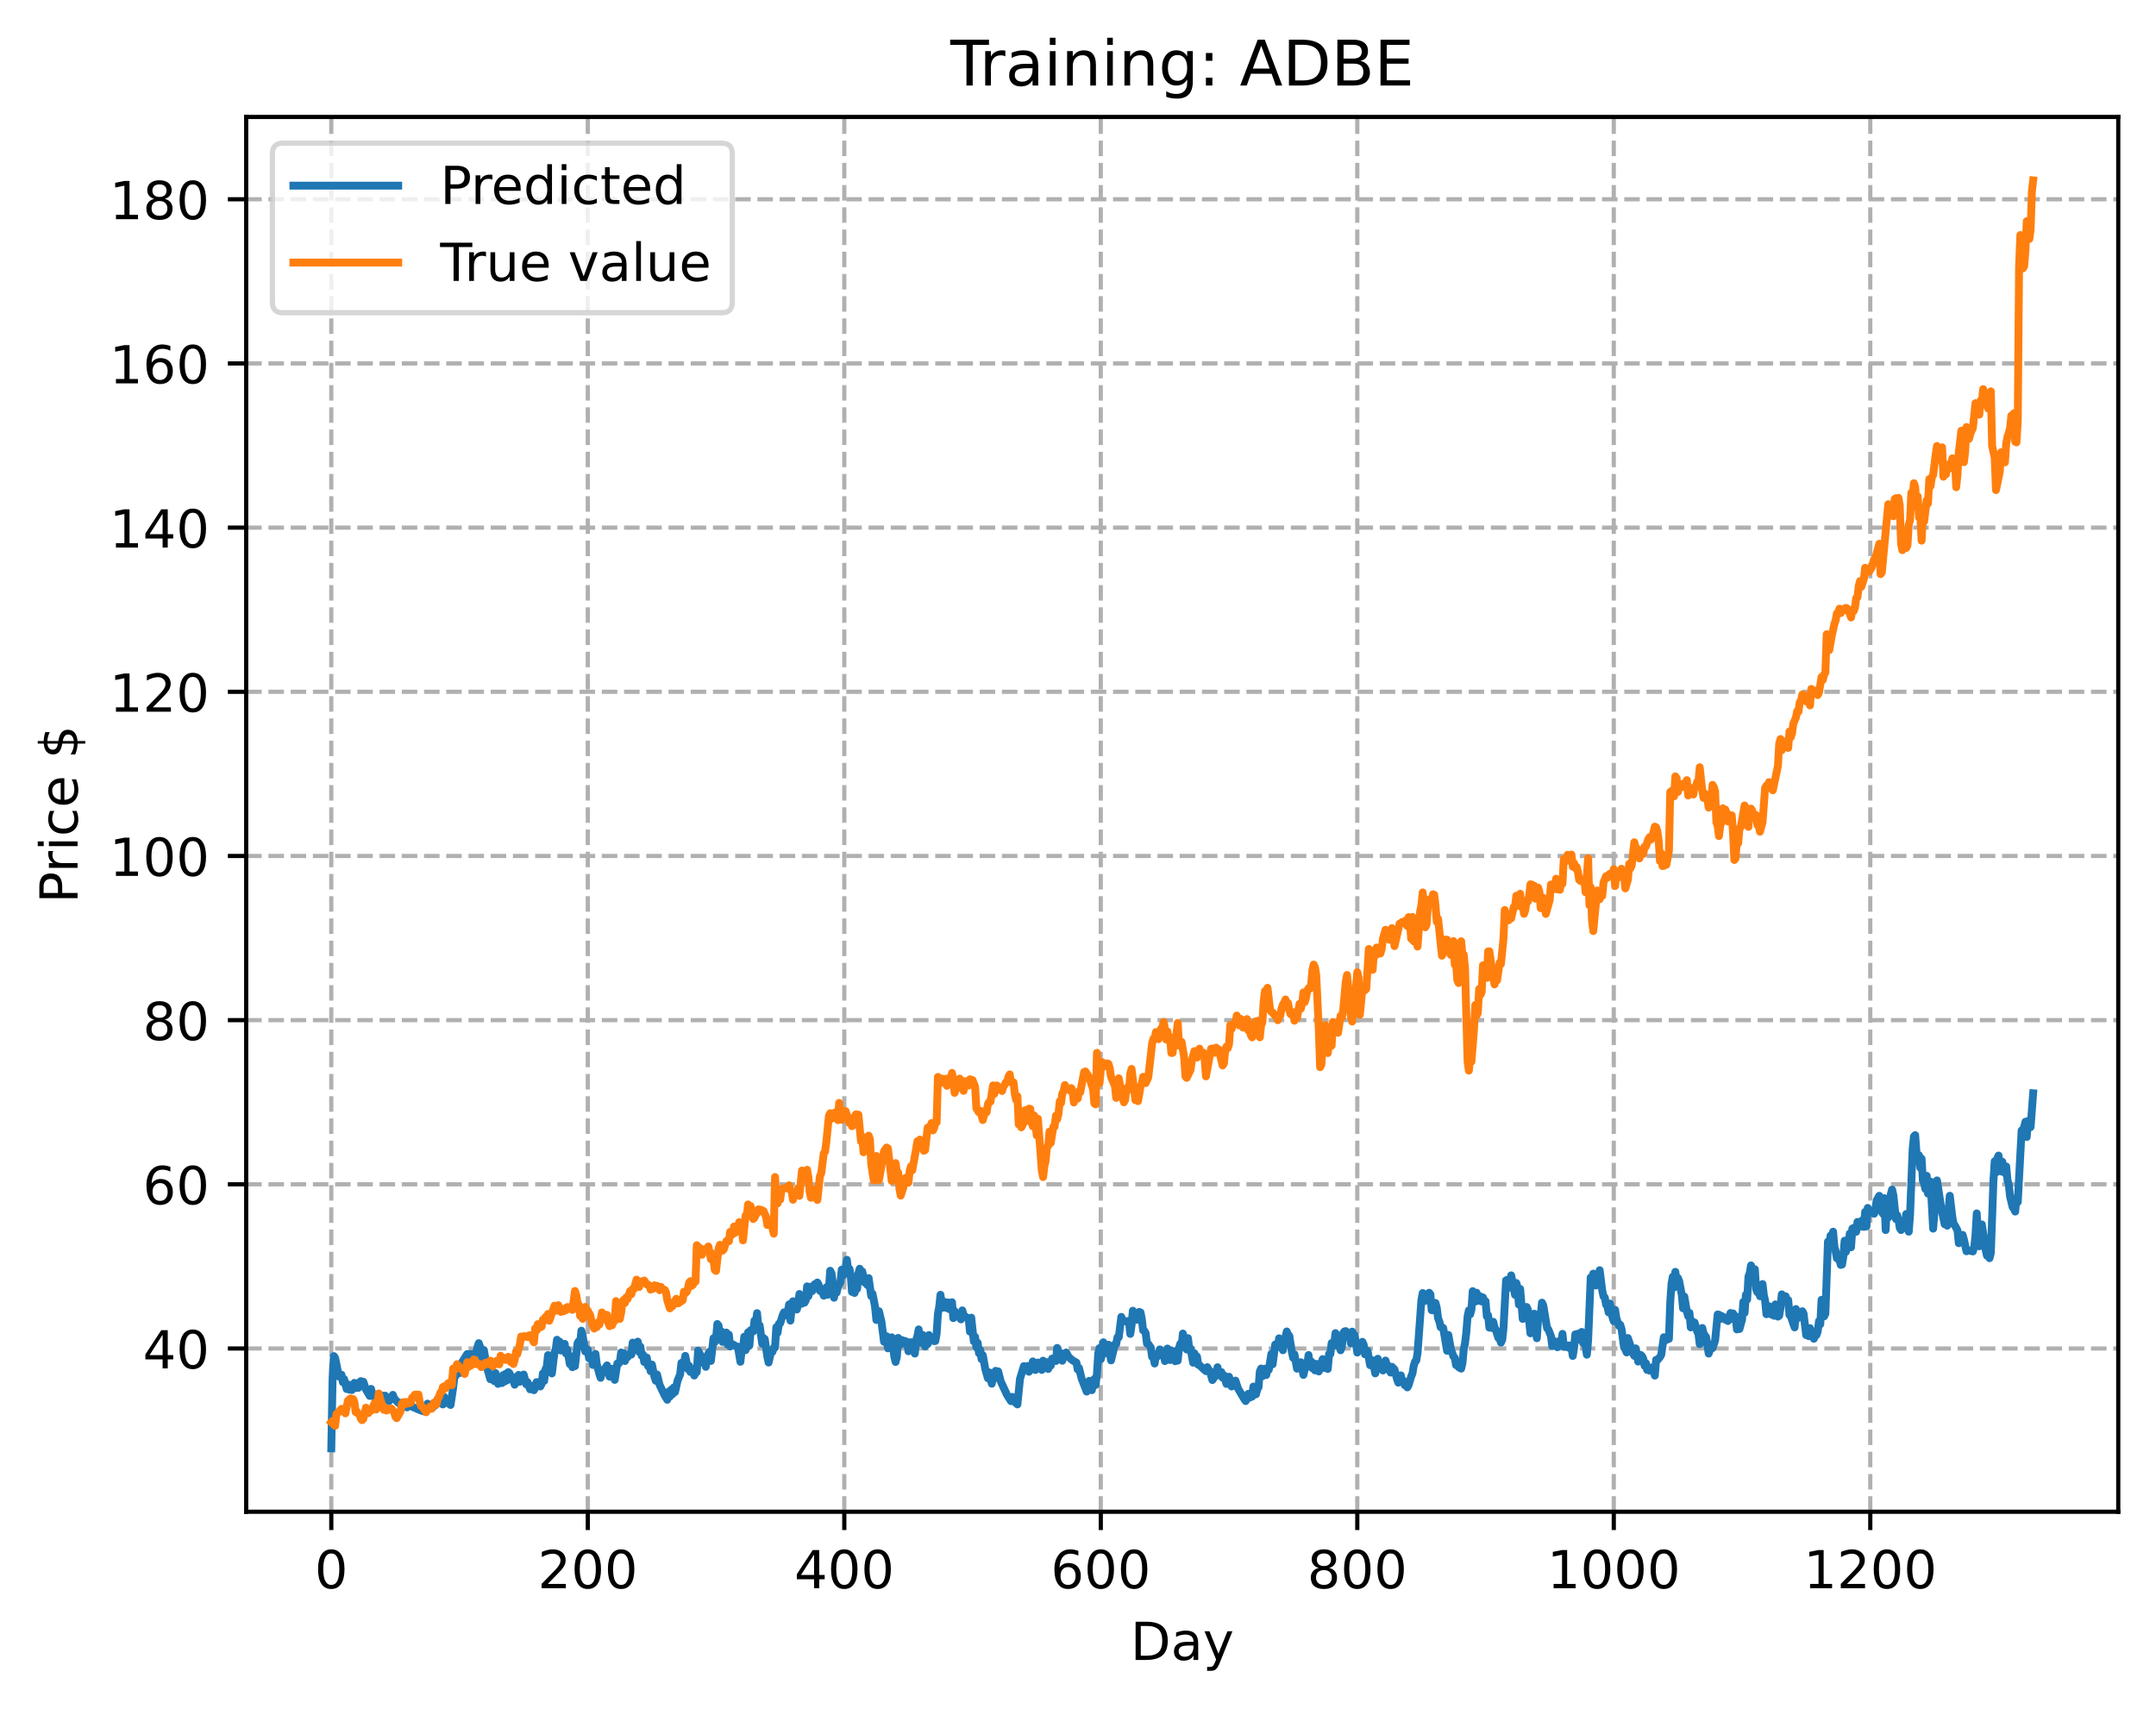 <?xml version="1.0" encoding="utf-8" standalone="no"?>
<!DOCTYPE svg PUBLIC "-//W3C//DTD SVG 1.1//EN"
  "http://www.w3.org/Graphics/SVG/1.1/DTD/svg11.dtd">
<!-- Created with matplotlib (https://matplotlib.org/) -->
<svg height="325.986pt" version="1.1" viewBox="0 0 411.286 325.986" width="411.286pt" xmlns="http://www.w3.org/2000/svg" xmlns:xlink="http://www.w3.org/1999/xlink">
 <defs>
  <style type="text/css">
*{stroke-linecap:butt;stroke-linejoin:round;}
  </style>
 </defs>
 <g id="figure_1">
  <g id="patch_1">
   <path d="M 0 325.986 
L 411.286 325.986 
L 411.286 0 
L 0 0 
z
" style="fill:#ffffff;"/>
  </g>
  <g id="axes_1">
   <g id="patch_2">
    <path d="M 46.966 288.43 
L 404.086 288.43 
L 404.086 22.318 
L 46.966 22.318 
z
" style="fill:#ffffff;"/>
   </g>
   <g id="matplotlib.axis_1">
    <g id="xtick_1">
     <g id="line2d_1">
      <path clip-path="url(#p4cca1c28dc)" d="M 63.198 288.43 
L 63.198 22.318 
" style="fill:none;stroke:#b0b0b0;stroke-dasharray:2.96,1.28;stroke-dashoffset:0;stroke-width:0.8;"/>
     </g>
     <g id="line2d_2">
      <defs>
       <path d="M 0 0 
L 0 3.5 
" id="m86748ccd6c" style="stroke:#000000;stroke-width:0.8;"/>
      </defs>
      <g>
       <use style="stroke:#000000;stroke-width:0.8;" x="63.198" xlink:href="#m86748ccd6c" y="288.43"/>
      </g>
     </g>
     <g id="text_1">
      <!-- 0 -->
      <defs>
       <path d="M 31.781 66.406 
Q 24.172 66.406 20.328 58.906 
Q 16.5 51.422 16.5 36.375 
Q 16.5 21.391 20.328 13.891 
Q 24.172 6.391 31.781 6.391 
Q 39.453 6.391 43.281 13.891 
Q 47.125 21.391 47.125 36.375 
Q 47.125 51.422 43.281 58.906 
Q 39.453 66.406 31.781 66.406 
z
M 31.781 74.219 
Q 44.047 74.219 50.516 64.516 
Q 56.984 54.828 56.984 36.375 
Q 56.984 17.969 50.516 8.266 
Q 44.047 -1.422 31.781 -1.422 
Q 19.531 -1.422 13.062 8.266 
Q 6.594 17.969 6.594 36.375 
Q 6.594 54.828 13.062 64.516 
Q 19.531 74.219 31.781 74.219 
z
" id="DejaVuSans-48"/>
      </defs>
      <g transform="translate(60.017 303.029)scale(0.1 -0.1)">
       <use xlink:href="#DejaVuSans-48"/>
      </g>
     </g>
    </g>
    <g id="xtick_2">
     <g id="line2d_3">
      <path clip-path="url(#p4cca1c28dc)" d="M 112.129 288.43 
L 112.129 22.318 
" style="fill:none;stroke:#b0b0b0;stroke-dasharray:2.96,1.28;stroke-dashoffset:0;stroke-width:0.8;"/>
     </g>
     <g id="line2d_4">
      <g>
       <use style="stroke:#000000;stroke-width:0.8;" x="112.129" xlink:href="#m86748ccd6c" y="288.43"/>
      </g>
     </g>
     <g id="text_2">
      <!-- 200 -->
      <defs>
       <path d="M 19.188 8.297 
L 53.609 8.297 
L 53.609 0 
L 7.328 0 
L 7.328 8.297 
Q 12.938 14.109 22.625 23.891 
Q 32.328 33.688 34.812 36.531 
Q 39.547 41.844 41.422 45.531 
Q 43.312 49.219 43.312 52.781 
Q 43.312 58.594 39.234 62.25 
Q 35.156 65.922 28.609 65.922 
Q 23.969 65.922 18.812 64.312 
Q 13.672 62.703 7.812 59.422 
L 7.812 69.391 
Q 13.766 71.781 18.938 73 
Q 24.125 74.219 28.422 74.219 
Q 39.75 74.219 46.484 68.547 
Q 53.219 62.891 53.219 53.422 
Q 53.219 48.922 51.531 44.891 
Q 49.859 40.875 45.406 35.406 
Q 44.188 33.984 37.641 27.219 
Q 31.109 20.453 19.188 8.297 
z
" id="DejaVuSans-50"/>
      </defs>
      <g transform="translate(102.585 303.029)scale(0.1 -0.1)">
       <use xlink:href="#DejaVuSans-50"/>
       <use x="63.623" xlink:href="#DejaVuSans-48"/>
       <use x="127.246" xlink:href="#DejaVuSans-48"/>
      </g>
     </g>
    </g>
    <g id="xtick_3">
     <g id="line2d_5">
      <path clip-path="url(#p4cca1c28dc)" d="M 161.06 288.43 
L 161.06 22.318 
" style="fill:none;stroke:#b0b0b0;stroke-dasharray:2.96,1.28;stroke-dashoffset:0;stroke-width:0.8;"/>
     </g>
     <g id="line2d_6">
      <g>
       <use style="stroke:#000000;stroke-width:0.8;" x="161.06" xlink:href="#m86748ccd6c" y="288.43"/>
      </g>
     </g>
     <g id="text_3">
      <!-- 400 -->
      <defs>
       <path d="M 37.797 64.312 
L 12.891 25.391 
L 37.797 25.391 
z
M 35.203 72.906 
L 47.609 72.906 
L 47.609 25.391 
L 58.016 25.391 
L 58.016 17.188 
L 47.609 17.188 
L 47.609 0 
L 37.797 0 
L 37.797 17.188 
L 4.891 17.188 
L 4.891 26.703 
z
" id="DejaVuSans-52"/>
      </defs>
      <g transform="translate(151.516 303.029)scale(0.1 -0.1)">
       <use xlink:href="#DejaVuSans-52"/>
       <use x="63.623" xlink:href="#DejaVuSans-48"/>
       <use x="127.246" xlink:href="#DejaVuSans-48"/>
      </g>
     </g>
    </g>
    <g id="xtick_4">
     <g id="line2d_7">
      <path clip-path="url(#p4cca1c28dc)" d="M 209.99 288.43 
L 209.99 22.318 
" style="fill:none;stroke:#b0b0b0;stroke-dasharray:2.96,1.28;stroke-dashoffset:0;stroke-width:0.8;"/>
     </g>
     <g id="line2d_8">
      <g>
       <use style="stroke:#000000;stroke-width:0.8;" x="209.99" xlink:href="#m86748ccd6c" y="288.43"/>
      </g>
     </g>
     <g id="text_4">
      <!-- 600 -->
      <defs>
       <path d="M 33.016 40.375 
Q 26.375 40.375 22.484 35.828 
Q 18.609 31.297 18.609 23.391 
Q 18.609 15.531 22.484 10.953 
Q 26.375 6.391 33.016 6.391 
Q 39.656 6.391 43.531 10.953 
Q 47.406 15.531 47.406 23.391 
Q 47.406 31.297 43.531 35.828 
Q 39.656 40.375 33.016 40.375 
z
M 52.594 71.297 
L 52.594 62.312 
Q 48.875 64.062 45.094 64.984 
Q 41.312 65.922 37.594 65.922 
Q 27.828 65.922 22.672 59.328 
Q 17.531 52.734 16.797 39.406 
Q 19.672 43.656 24.016 45.922 
Q 28.375 48.188 33.594 48.188 
Q 44.578 48.188 50.953 41.516 
Q 57.328 34.859 57.328 23.391 
Q 57.328 12.156 50.688 5.359 
Q 44.047 -1.422 33.016 -1.422 
Q 20.359 -1.422 13.672 8.266 
Q 6.984 17.969 6.984 36.375 
Q 6.984 53.656 15.188 63.938 
Q 23.391 74.219 37.203 74.219 
Q 40.922 74.219 44.703 73.484 
Q 48.484 72.75 52.594 71.297 
z
" id="DejaVuSans-54"/>
      </defs>
      <g transform="translate(200.446 303.029)scale(0.1 -0.1)">
       <use xlink:href="#DejaVuSans-54"/>
       <use x="63.623" xlink:href="#DejaVuSans-48"/>
       <use x="127.246" xlink:href="#DejaVuSans-48"/>
      </g>
     </g>
    </g>
    <g id="xtick_5">
     <g id="line2d_9">
      <path clip-path="url(#p4cca1c28dc)" d="M 258.921 288.43 
L 258.921 22.318 
" style="fill:none;stroke:#b0b0b0;stroke-dasharray:2.96,1.28;stroke-dashoffset:0;stroke-width:0.8;"/>
     </g>
     <g id="line2d_10">
      <g>
       <use style="stroke:#000000;stroke-width:0.8;" x="258.921" xlink:href="#m86748ccd6c" y="288.43"/>
      </g>
     </g>
     <g id="text_5">
      <!-- 800 -->
      <defs>
       <path d="M 31.781 34.625 
Q 24.75 34.625 20.719 30.859 
Q 16.703 27.094 16.703 20.516 
Q 16.703 13.922 20.719 10.156 
Q 24.75 6.391 31.781 6.391 
Q 38.812 6.391 42.859 10.172 
Q 46.922 13.969 46.922 20.516 
Q 46.922 27.094 42.891 30.859 
Q 38.875 34.625 31.781 34.625 
z
M 21.922 38.812 
Q 15.578 40.375 12.031 44.719 
Q 8.5 49.078 8.5 55.328 
Q 8.5 64.062 14.719 69.141 
Q 20.953 74.219 31.781 74.219 
Q 42.672 74.219 48.875 69.141 
Q 55.078 64.062 55.078 55.328 
Q 55.078 49.078 51.531 44.719 
Q 48 40.375 41.703 38.812 
Q 48.828 37.156 52.797 32.312 
Q 56.781 27.484 56.781 20.516 
Q 56.781 9.906 50.312 4.234 
Q 43.844 -1.422 31.781 -1.422 
Q 19.734 -1.422 13.25 4.234 
Q 6.781 9.906 6.781 20.516 
Q 6.781 27.484 10.781 32.312 
Q 14.797 37.156 21.922 38.812 
z
M 18.312 54.391 
Q 18.312 48.734 21.844 45.562 
Q 25.391 42.391 31.781 42.391 
Q 38.141 42.391 41.719 45.562 
Q 45.312 48.734 45.312 54.391 
Q 45.312 60.062 41.719 63.234 
Q 38.141 66.406 31.781 66.406 
Q 25.391 66.406 21.844 63.234 
Q 18.312 60.062 18.312 54.391 
z
" id="DejaVuSans-56"/>
      </defs>
      <g transform="translate(249.377 303.029)scale(0.1 -0.1)">
       <use xlink:href="#DejaVuSans-56"/>
       <use x="63.623" xlink:href="#DejaVuSans-48"/>
       <use x="127.246" xlink:href="#DejaVuSans-48"/>
      </g>
     </g>
    </g>
    <g id="xtick_6">
     <g id="line2d_11">
      <path clip-path="url(#p4cca1c28dc)" d="M 307.851 288.43 
L 307.851 22.318 
" style="fill:none;stroke:#b0b0b0;stroke-dasharray:2.96,1.28;stroke-dashoffset:0;stroke-width:0.8;"/>
     </g>
     <g id="line2d_12">
      <g>
       <use style="stroke:#000000;stroke-width:0.8;" x="307.851" xlink:href="#m86748ccd6c" y="288.43"/>
      </g>
     </g>
     <g id="text_6">
      <!-- 1000 -->
      <defs>
       <path d="M 12.406 8.297 
L 28.516 8.297 
L 28.516 63.922 
L 10.984 60.406 
L 10.984 69.391 
L 28.422 72.906 
L 38.281 72.906 
L 38.281 8.297 
L 54.391 8.297 
L 54.391 0 
L 12.406 0 
z
" id="DejaVuSans-49"/>
      </defs>
      <g transform="translate(295.126 303.029)scale(0.1 -0.1)">
       <use xlink:href="#DejaVuSans-49"/>
       <use x="63.623" xlink:href="#DejaVuSans-48"/>
       <use x="127.246" xlink:href="#DejaVuSans-48"/>
       <use x="190.869" xlink:href="#DejaVuSans-48"/>
      </g>
     </g>
    </g>
    <g id="xtick_7">
     <g id="line2d_13">
      <path clip-path="url(#p4cca1c28dc)" d="M 356.782 288.43 
L 356.782 22.318 
" style="fill:none;stroke:#b0b0b0;stroke-dasharray:2.96,1.28;stroke-dashoffset:0;stroke-width:0.8;"/>
     </g>
     <g id="line2d_14">
      <g>
       <use style="stroke:#000000;stroke-width:0.8;" x="356.782" xlink:href="#m86748ccd6c" y="288.43"/>
      </g>
     </g>
     <g id="text_7">
      <!-- 1200 -->
      <g transform="translate(344.057 303.029)scale(0.1 -0.1)">
       <use xlink:href="#DejaVuSans-49"/>
       <use x="63.623" xlink:href="#DejaVuSans-50"/>
       <use x="127.246" xlink:href="#DejaVuSans-48"/>
       <use x="190.869" xlink:href="#DejaVuSans-48"/>
      </g>
     </g>
    </g>
    <g id="text_8">
     <!-- Day -->
     <defs>
      <path d="M 19.672 64.797 
L 19.672 8.109 
L 31.594 8.109 
Q 46.688 8.109 53.688 14.938 
Q 60.688 21.781 60.688 36.531 
Q 60.688 51.172 53.688 57.984 
Q 46.688 64.797 31.594 64.797 
z
M 9.812 72.906 
L 30.078 72.906 
Q 51.266 72.906 61.172 64.094 
Q 71.094 55.281 71.094 36.531 
Q 71.094 17.672 61.125 8.828 
Q 51.172 0 30.078 0 
L 9.812 0 
z
" id="DejaVuSans-68"/>
      <path d="M 34.281 27.484 
Q 23.391 27.484 19.188 25 
Q 14.984 22.516 14.984 16.5 
Q 14.984 11.719 18.141 8.906 
Q 21.297 6.109 26.703 6.109 
Q 34.188 6.109 38.703 11.406 
Q 43.219 16.703 43.219 25.484 
L 43.219 27.484 
z
M 52.203 31.203 
L 52.203 0 
L 43.219 0 
L 43.219 8.297 
Q 40.141 3.328 35.547 0.953 
Q 30.953 -1.422 24.312 -1.422 
Q 15.922 -1.422 10.953 3.297 
Q 6 8.016 6 15.922 
Q 6 25.141 12.172 29.828 
Q 18.359 34.516 30.609 34.516 
L 43.219 34.516 
L 43.219 35.406 
Q 43.219 41.609 39.141 45 
Q 35.062 48.391 27.688 48.391 
Q 23 48.391 18.547 47.266 
Q 14.109 46.141 10.016 43.891 
L 10.016 52.203 
Q 14.938 54.109 19.578 55.047 
Q 24.219 56 28.609 56 
Q 40.484 56 46.344 49.844 
Q 52.203 43.703 52.203 31.203 
z
" id="DejaVuSans-97"/>
      <path d="M 32.172 -5.078 
Q 28.375 -14.844 24.75 -17.812 
Q 21.141 -20.797 15.094 -20.797 
L 7.906 -20.797 
L 7.906 -13.281 
L 13.188 -13.281 
Q 16.891 -13.281 18.938 -11.516 
Q 21 -9.766 23.484 -3.219 
L 25.094 0.875 
L 2.984 54.688 
L 12.5 54.688 
L 29.594 11.922 
L 46.688 54.688 
L 56.203 54.688 
z
" id="DejaVuSans-121"/>
     </defs>
     <g transform="translate(215.652 316.707)scale(0.1 -0.1)">
      <use xlink:href="#DejaVuSans-68"/>
      <use x="77.002" xlink:href="#DejaVuSans-97"/>
      <use x="138.281" xlink:href="#DejaVuSans-121"/>
     </g>
    </g>
   </g>
   <g id="matplotlib.axis_2">
    <g id="ytick_1">
     <g id="line2d_15">
      <path clip-path="url(#p4cca1c28dc)" d="M 46.966 257.287 
L 404.086 257.287 
" style="fill:none;stroke:#b0b0b0;stroke-dasharray:2.96,1.28;stroke-dashoffset:0;stroke-width:0.8;"/>
     </g>
     <g id="line2d_16">
      <defs>
       <path d="M 0 0 
L -3.5 0 
" id="m9bff51732b" style="stroke:#000000;stroke-width:0.8;"/>
      </defs>
      <g>
       <use style="stroke:#000000;stroke-width:0.8;" x="46.966" xlink:href="#m9bff51732b" y="257.287"/>
      </g>
     </g>
     <g id="text_9">
      <!-- 40 -->
      <g transform="translate(27.241 261.086)scale(0.1 -0.1)">
       <use xlink:href="#DejaVuSans-52"/>
       <use x="63.623" xlink:href="#DejaVuSans-48"/>
      </g>
     </g>
    </g>
    <g id="ytick_2">
     <g id="line2d_17">
      <path clip-path="url(#p4cca1c28dc)" d="M 46.966 225.962 
L 404.086 225.962 
" style="fill:none;stroke:#b0b0b0;stroke-dasharray:2.96,1.28;stroke-dashoffset:0;stroke-width:0.8;"/>
     </g>
     <g id="line2d_18">
      <g>
       <use style="stroke:#000000;stroke-width:0.8;" x="46.966" xlink:href="#m9bff51732b" y="225.962"/>
      </g>
     </g>
     <g id="text_10">
      <!-- 60 -->
      <g transform="translate(27.241 229.762)scale(0.1 -0.1)">
       <use xlink:href="#DejaVuSans-54"/>
       <use x="63.623" xlink:href="#DejaVuSans-48"/>
      </g>
     </g>
    </g>
    <g id="ytick_3">
     <g id="line2d_19">
      <path clip-path="url(#p4cca1c28dc)" d="M 46.966 194.638 
L 404.086 194.638 
" style="fill:none;stroke:#b0b0b0;stroke-dasharray:2.96,1.28;stroke-dashoffset:0;stroke-width:0.8;"/>
     </g>
     <g id="line2d_20">
      <g>
       <use style="stroke:#000000;stroke-width:0.8;" x="46.966" xlink:href="#m9bff51732b" y="194.638"/>
      </g>
     </g>
     <g id="text_11">
      <!-- 80 -->
      <g transform="translate(27.241 198.437)scale(0.1 -0.1)">
       <use xlink:href="#DejaVuSans-56"/>
       <use x="63.623" xlink:href="#DejaVuSans-48"/>
      </g>
     </g>
    </g>
    <g id="ytick_4">
     <g id="line2d_21">
      <path clip-path="url(#p4cca1c28dc)" d="M 46.966 163.314 
L 404.086 163.314 
" style="fill:none;stroke:#b0b0b0;stroke-dasharray:2.96,1.28;stroke-dashoffset:0;stroke-width:0.8;"/>
     </g>
     <g id="line2d_22">
      <g>
       <use style="stroke:#000000;stroke-width:0.8;" x="46.966" xlink:href="#m9bff51732b" y="163.314"/>
      </g>
     </g>
     <g id="text_12">
      <!-- 100 -->
      <g transform="translate(20.878 167.113)scale(0.1 -0.1)">
       <use xlink:href="#DejaVuSans-49"/>
       <use x="63.623" xlink:href="#DejaVuSans-48"/>
       <use x="127.246" xlink:href="#DejaVuSans-48"/>
      </g>
     </g>
    </g>
    <g id="ytick_5">
     <g id="line2d_23">
      <path clip-path="url(#p4cca1c28dc)" d="M 46.966 131.989 
L 404.086 131.989 
" style="fill:none;stroke:#b0b0b0;stroke-dasharray:2.96,1.28;stroke-dashoffset:0;stroke-width:0.8;"/>
     </g>
     <g id="line2d_24">
      <g>
       <use style="stroke:#000000;stroke-width:0.8;" x="46.966" xlink:href="#m9bff51732b" y="131.989"/>
      </g>
     </g>
     <g id="text_13">
      <!-- 120 -->
      <g transform="translate(20.878 135.789)scale(0.1 -0.1)">
       <use xlink:href="#DejaVuSans-49"/>
       <use x="63.623" xlink:href="#DejaVuSans-50"/>
       <use x="127.246" xlink:href="#DejaVuSans-48"/>
      </g>
     </g>
    </g>
    <g id="ytick_6">
     <g id="line2d_25">
      <path clip-path="url(#p4cca1c28dc)" d="M 46.966 100.665 
L 404.086 100.665 
" style="fill:none;stroke:#b0b0b0;stroke-dasharray:2.96,1.28;stroke-dashoffset:0;stroke-width:0.8;"/>
     </g>
     <g id="line2d_26">
      <g>
       <use style="stroke:#000000;stroke-width:0.8;" x="46.966" xlink:href="#m9bff51732b" y="100.665"/>
      </g>
     </g>
     <g id="text_14">
      <!-- 140 -->
      <g transform="translate(20.878 104.464)scale(0.1 -0.1)">
       <use xlink:href="#DejaVuSans-49"/>
       <use x="63.623" xlink:href="#DejaVuSans-52"/>
       <use x="127.246" xlink:href="#DejaVuSans-48"/>
      </g>
     </g>
    </g>
    <g id="ytick_7">
     <g id="line2d_27">
      <path clip-path="url(#p4cca1c28dc)" d="M 46.966 69.341 
L 404.086 69.341 
" style="fill:none;stroke:#b0b0b0;stroke-dasharray:2.96,1.28;stroke-dashoffset:0;stroke-width:0.8;"/>
     </g>
     <g id="line2d_28">
      <g>
       <use style="stroke:#000000;stroke-width:0.8;" x="46.966" xlink:href="#m9bff51732b" y="69.341"/>
      </g>
     </g>
     <g id="text_15">
      <!-- 160 -->
      <g transform="translate(20.878 73.14)scale(0.1 -0.1)">
       <use xlink:href="#DejaVuSans-49"/>
       <use x="63.623" xlink:href="#DejaVuSans-54"/>
       <use x="127.246" xlink:href="#DejaVuSans-48"/>
      </g>
     </g>
    </g>
    <g id="ytick_8">
     <g id="line2d_29">
      <path clip-path="url(#p4cca1c28dc)" d="M 46.966 38.016 
L 404.086 38.016 
" style="fill:none;stroke:#b0b0b0;stroke-dasharray:2.96,1.28;stroke-dashoffset:0;stroke-width:0.8;"/>
     </g>
     <g id="line2d_30">
      <g>
       <use style="stroke:#000000;stroke-width:0.8;" x="46.966" xlink:href="#m9bff51732b" y="38.016"/>
      </g>
     </g>
     <g id="text_16">
      <!-- 180 -->
      <g transform="translate(20.878 41.816)scale(0.1 -0.1)">
       <use xlink:href="#DejaVuSans-49"/>
       <use x="63.623" xlink:href="#DejaVuSans-56"/>
       <use x="127.246" xlink:href="#DejaVuSans-48"/>
      </g>
     </g>
    </g>
    <g id="text_17">
     <!-- Price $ -->
     <defs>
      <path d="M 19.672 64.797 
L 19.672 37.406 
L 32.078 37.406 
Q 38.969 37.406 42.719 40.969 
Q 46.484 44.531 46.484 51.125 
Q 46.484 57.672 42.719 61.234 
Q 38.969 64.797 32.078 64.797 
z
M 9.812 72.906 
L 32.078 72.906 
Q 44.344 72.906 50.609 67.359 
Q 56.891 61.812 56.891 51.125 
Q 56.891 40.328 50.609 34.812 
Q 44.344 29.297 32.078 29.297 
L 19.672 29.297 
L 19.672 0 
L 9.812 0 
z
" id="DejaVuSans-80"/>
      <path d="M 41.109 46.297 
Q 39.594 47.172 37.812 47.578 
Q 36.031 48 33.891 48 
Q 26.266 48 22.188 43.047 
Q 18.109 38.094 18.109 28.812 
L 18.109 0 
L 9.078 0 
L 9.078 54.688 
L 18.109 54.688 
L 18.109 46.188 
Q 20.953 51.172 25.484 53.578 
Q 30.031 56 36.531 56 
Q 37.453 56 38.578 55.875 
Q 39.703 55.766 41.062 55.516 
z
" id="DejaVuSans-114"/>
      <path d="M 9.422 54.688 
L 18.406 54.688 
L 18.406 0 
L 9.422 0 
z
M 9.422 75.984 
L 18.406 75.984 
L 18.406 64.594 
L 9.422 64.594 
z
" id="DejaVuSans-105"/>
      <path d="M 48.781 52.594 
L 48.781 44.188 
Q 44.969 46.297 41.141 47.344 
Q 37.312 48.391 33.406 48.391 
Q 24.656 48.391 19.812 42.844 
Q 14.984 37.312 14.984 27.297 
Q 14.984 17.281 19.812 11.734 
Q 24.656 6.203 33.406 6.203 
Q 37.312 6.203 41.141 7.25 
Q 44.969 8.297 48.781 10.406 
L 48.781 2.094 
Q 45.016 0.344 40.984 -0.531 
Q 36.969 -1.422 32.422 -1.422 
Q 20.062 -1.422 12.781 6.344 
Q 5.516 14.109 5.516 27.297 
Q 5.516 40.672 12.859 48.328 
Q 20.219 56 33.016 56 
Q 37.156 56 41.109 55.141 
Q 45.062 54.297 48.781 52.594 
z
" id="DejaVuSans-99"/>
      <path d="M 56.203 29.594 
L 56.203 25.203 
L 14.891 25.203 
Q 15.484 15.922 20.484 11.062 
Q 25.484 6.203 34.422 6.203 
Q 39.594 6.203 44.453 7.469 
Q 49.312 8.734 54.109 11.281 
L 54.109 2.781 
Q 49.266 0.734 44.188 -0.344 
Q 39.109 -1.422 33.891 -1.422 
Q 20.797 -1.422 13.156 6.188 
Q 5.516 13.812 5.516 26.812 
Q 5.516 40.234 12.766 48.109 
Q 20.016 56 32.328 56 
Q 43.359 56 49.781 48.891 
Q 56.203 41.797 56.203 29.594 
z
M 47.219 32.234 
Q 47.125 39.594 43.094 43.984 
Q 39.062 48.391 32.422 48.391 
Q 24.906 48.391 20.391 44.141 
Q 15.875 39.891 15.188 32.172 
z
" id="DejaVuSans-101"/>
      <path id="DejaVuSans-32"/>
      <path d="M 33.797 -14.703 
L 28.906 -14.703 
L 28.859 0 
Q 23.734 0.094 18.609 1.188 
Q 13.484 2.297 8.297 4.5 
L 8.297 13.281 
Q 13.281 10.156 18.375 8.562 
Q 23.484 6.984 28.906 6.938 
L 28.906 29.203 
Q 18.109 30.953 13.203 35.156 
Q 8.297 39.359 8.297 46.688 
Q 8.297 54.641 13.625 59.219 
Q 18.953 63.812 28.906 64.5 
L 28.906 75.984 
L 33.797 75.984 
L 33.797 64.656 
Q 38.328 64.453 42.578 63.688 
Q 46.828 62.938 50.875 61.625 
L 50.875 53.078 
Q 46.828 55.125 42.547 56.25 
Q 38.281 57.375 33.797 57.562 
L 33.797 36.719 
Q 44.875 35.016 50.094 30.609 
Q 55.328 26.219 55.328 18.609 
Q 55.328 10.359 49.781 5.594 
Q 44.234 0.828 33.797 0.094 
z
M 28.906 37.594 
L 28.906 57.625 
Q 23.25 56.984 20.266 54.391 
Q 17.281 51.812 17.281 47.516 
Q 17.281 43.312 20.031 40.969 
Q 22.797 38.625 28.906 37.594 
z
M 33.797 28.219 
L 33.797 7.078 
Q 39.984 7.906 43.141 10.594 
Q 46.297 13.281 46.297 17.672 
Q 46.297 21.969 43.281 24.5 
Q 40.281 27.047 33.797 28.219 
z
" id="DejaVuSans-36"/>
     </defs>
     <g transform="translate(14.798 172.342)rotate(-90)scale(0.1 -0.1)">
      <use xlink:href="#DejaVuSans-80"/>
      <use x="58.553" xlink:href="#DejaVuSans-114"/>
      <use x="99.666" xlink:href="#DejaVuSans-105"/>
      <use x="127.449" xlink:href="#DejaVuSans-99"/>
      <use x="182.43" xlink:href="#DejaVuSans-101"/>
      <use x="243.953" xlink:href="#DejaVuSans-32"/>
      <use x="275.74" xlink:href="#DejaVuSans-36"/>
     </g>
    </g>
   </g>
   <g id="line2d_31">
    <path clip-path="url(#p4cca1c28dc)" d="M 63.198 276.334 
L 63.443 263.153 
L 63.688 258.734 
L 63.932 259.108 
L 64.666 262.646 
L 64.911 262.297 
L 65.156 262.294 
L 65.4 263.715 
L 65.645 263.126 
L 66.134 265.017 
L 66.379 264.141 
L 66.623 265.137 
L 66.868 264.252 
L 67.113 265.209 
L 67.602 263.847 
L 67.847 264.833 
L 68.091 263.899 
L 68.336 264.805 
L 68.825 263.508 
L 69.07 264.493 
L 69.315 263.63 
L 69.804 265.084 
L 70.538 266.34 
L 70.783 264.991 
L 71.027 265.927 
L 71.517 266.737 
L 72.251 267.593 
L 72.74 266.548 
L 72.984 266.274 
L 73.229 266.871 
L 73.474 266.283 
L 73.963 267.104 
L 74.208 267.343 
L 74.942 266.125 
L 75.186 266.793 
L 75.676 267.343 
L 76.41 267.99 
L 76.654 267.62 
L 77.144 268.212 
L 77.633 268.521 
L 78.122 267.861 
L 78.611 268.388 
L 80.324 269.125 
L 81.058 269.327 
L 81.547 267.807 
L 81.792 268.268 
L 82.281 268.503 
L 82.526 268.588 
L 82.771 267.71 
L 83.015 268.142 
L 83.505 266.903 
L 83.749 267.421 
L 84.483 267.964 
L 84.728 266.5 
L 84.972 267.215 
L 85.462 267.712 
L 85.951 268.062 
L 86.44 264.815 
L 86.685 262.627 
L 86.93 262.508 
L 87.174 261.157 
L 87.419 260.77 
L 87.664 261.978 
L 88.153 259.895 
L 89.132 258.337 
L 89.621 258.428 
L 89.866 258.34 
L 90.11 259.834 
L 90.355 259.356 
L 90.599 259.258 
L 91.089 256.975 
L 91.333 256.263 
L 91.578 256.954 
L 92.067 259.576 
L 92.312 257.581 
L 92.801 260.612 
L 93.535 263.142 
L 93.78 262.499 
L 94.025 262.275 
L 94.269 263.503 
L 94.514 261.957 
L 95.003 264.033 
L 95.493 262.725 
L 95.737 263.889 
L 95.982 262.354 
L 96.227 263.604 
L 96.471 262.112 
L 96.716 263.362 
L 96.96 261.792 
L 97.205 262.017 
L 97.45 263.092 
L 97.694 262.642 
L 98.184 264.197 
L 98.428 263.671 
L 98.673 263.486 
L 98.918 262.327 
L 99.162 263.637 
L 99.652 263.211 
L 99.896 262.243 
L 100.386 264.118 
L 100.63 263.698 
L 101.12 265.074 
L 101.364 264.591 
L 101.609 264.406 
L 101.854 265.245 
L 102.098 264.811 
L 102.343 263.699 
L 102.587 263.795 
L 102.832 263.695 
L 103.077 264.534 
L 103.321 264.068 
L 103.566 262.02 
L 103.811 263.473 
L 104.055 261.226 
L 104.3 260.791 
L 104.545 258.542 
L 104.789 260.5 
L 105.279 262.046 
L 105.768 258.09 
L 106.013 257.411 
L 106.257 255.617 
L 106.502 256.033 
L 106.747 255.974 
L 106.991 257.677 
L 107.236 256.807 
L 107.481 256.472 
L 107.725 256.399 
L 107.97 258.242 
L 108.215 257.497 
L 108.704 260.266 
L 108.948 259.302 
L 109.193 260.856 
L 109.438 258.762 
L 109.682 260.654 
L 110.172 256.274 
L 110.416 255.873 
L 110.661 256.527 
L 110.906 253.888 
L 111.15 254.842 
L 111.64 257.858 
L 111.884 257.422 
L 112.129 257.501 
L 112.374 259.165 
L 112.618 258.832 
L 112.863 258.894 
L 113.108 260.431 
L 113.352 259.974 
L 113.597 258.32 
L 113.842 260.285 
L 114.331 262.141 
L 114.575 262.885 
L 114.82 261.955 
L 115.799 260.508 
L 116.288 262.663 
L 116.533 261.654 
L 116.777 261.158 
L 117.267 263.275 
L 117.756 260.156 
L 118.001 260.187 
L 118.245 259.86 
L 118.49 258.044 
L 118.735 258.312 
L 118.979 258.183 
L 119.224 259.674 
L 119.469 258.841 
L 119.713 258.938 
L 120.203 258.231 
L 120.447 258.452 
L 120.692 256.164 
L 120.936 257.117 
L 121.181 257.443 
L 121.426 256.319 
L 121.67 255.973 
L 121.915 257.931 
L 122.16 256.922 
L 122.404 258.659 
L 122.649 258.426 
L 122.894 259.877 
L 123.138 259.586 
L 123.383 259.01 
L 123.628 260.66 
L 123.872 260.334 
L 124.117 261.615 
L 124.362 260.347 
L 124.851 262.728 
L 125.096 263.437 
L 125.34 262.235 
L 125.83 264.235 
L 126.808 266.281 
L 127.297 267.07 
L 127.542 265.54 
L 127.787 266.466 
L 128.031 265.136 
L 128.276 266.016 
L 128.521 264.733 
L 128.765 265.6 
L 129.255 263.424 
L 129.744 262.219 
L 129.989 260.036 
L 130.478 260.075 
L 130.723 258.691 
L 131.212 261.199 
L 131.457 260.593 
L 131.701 261.767 
L 131.946 261.325 
L 132.191 261.215 
L 132.435 262.449 
L 132.68 261.961 
L 132.924 261.783 
L 133.169 257.692 
L 133.658 258.599 
L 133.903 259.963 
L 134.148 259.528 
L 134.392 259.46 
L 134.637 260.786 
L 134.882 259.006 
L 135.126 258.251 
L 135.371 257.871 
L 135.616 259.663 
L 136.105 255.321 
L 136.35 256.086 
L 136.594 255.397 
L 136.839 252.613 
L 137.084 252.916 
L 137.328 255.236 
L 137.573 253.995 
L 137.818 256.021 
L 138.062 255.625 
L 138.307 254.571 
L 138.551 254.245 
L 138.796 256.548 
L 139.041 254.648 
L 139.285 256.904 
L 139.53 256.567 
L 139.775 256.482 
L 140.509 256.932 
L 140.753 256.93 
L 141.243 259.826 
L 141.487 257.57 
L 141.732 257.383 
L 141.977 255.032 
L 142.221 257.608 
L 142.466 256.67 
L 142.711 254.185 
L 142.955 256.743 
L 143.2 253.797 
L 143.689 254.022 
L 143.934 251.941 
L 144.178 252.497 
L 144.423 250.534 
L 144.668 253.437 
L 144.912 252.878 
L 145.402 256.378 
L 145.646 255.285 
L 145.891 255.48 
L 146.38 258.858 
L 146.625 259.967 
L 147.114 257.798 
L 147.359 257.92 
L 147.604 257.149 
L 147.848 257.104 
L 148.093 253.221 
L 148.338 254.271 
L 148.582 252.566 
L 148.827 252.471 
L 149.316 250.905 
L 149.561 250.384 
L 150.05 250.967 
L 150.295 250.138 
L 150.539 248.858 
L 150.784 251.965 
L 151.029 249.533 
L 151.273 248.271 
L 151.518 248.484 
L 151.763 249.417 
L 152.007 249.845 
L 152.252 248.954 
L 152.497 246.882 
L 152.986 248.731 
L 153.231 247.421 
L 153.475 248.546 
L 153.72 248.102 
L 153.965 245.433 
L 154.209 247.319 
L 154.699 245.474 
L 154.943 246.331 
L 155.433 245.015 
L 155.677 245.501 
L 155.922 244.69 
L 156.166 245.096 
L 156.411 246.287 
L 156.9 246.507 
L 157.145 247.211 
L 157.39 246.122 
L 157.634 245.609 
L 157.879 247.036 
L 158.124 245.899 
L 158.368 242.451 
L 158.613 242.909 
L 158.858 244.639 
L 159.102 247.6 
L 159.347 245.389 
L 159.592 246.632 
L 159.836 245.567 
L 160.326 244.64 
L 160.57 242.238 
L 160.815 243.379 
L 161.06 242.973 
L 161.304 241.979 
L 161.549 240.368 
L 161.794 242.218 
L 162.038 242.081 
L 162.283 243.285 
L 162.527 246.493 
L 162.772 246.299 
L 163.017 246.698 
L 163.261 245.885 
L 163.506 245.916 
L 163.751 242.94 
L 163.995 242.067 
L 164.24 243.82 
L 164.485 242.58 
L 164.974 244.724 
L 165.219 244.261 
L 165.463 245.179 
L 165.708 243.852 
L 166.197 247.285 
L 166.442 246.827 
L 166.931 249.318 
L 167.176 251.844 
L 167.421 250.546 
L 167.665 250.162 
L 168.154 252.2 
L 168.644 256.008 
L 168.888 255.622 
L 169.133 254.947 
L 169.378 257.256 
L 169.622 256.256 
L 169.867 256.577 
L 170.112 255.149 
L 170.601 258.818 
L 170.846 259.852 
L 171.09 258.892 
L 171.335 255.262 
L 171.58 256.316 
L 171.824 256.523 
L 172.069 255.676 
L 172.314 255.894 
L 172.558 255.829 
L 173.048 256.023 
L 173.292 257.813 
L 173.537 256.641 
L 173.782 256.091 
L 174.026 256.379 
L 174.271 256.47 
L 174.515 258.26 
L 174.76 255.657 
L 175.005 254.952 
L 175.249 253.645 
L 175.494 256.197 
L 175.739 254.61 
L 175.983 254.674 
L 176.228 254.994 
L 176.473 256.888 
L 176.717 256.438 
L 176.962 256.438 
L 177.207 254.723 
L 177.451 255.398 
L 177.941 255.77 
L 178.185 255.879 
L 178.43 255.857 
L 178.675 254.431 
L 178.919 250.713 
L 179.164 249.344 
L 179.409 247.032 
L 179.653 248.818 
L 179.898 249.497 
L 180.142 248.362 
L 180.387 248.622 
L 180.632 249.573 
L 180.876 248.498 
L 181.121 249.786 
L 181.366 248.727 
L 181.61 248.461 
L 181.855 251.49 
L 182.1 250.144 
L 182.589 251.004 
L 183.078 251.445 
L 183.323 251.731 
L 183.568 250.011 
L 183.812 250.841 
L 184.057 251.173 
L 184.302 251.278 
L 184.791 251.678 
L 185.036 254.078 
L 185.28 251.396 
L 185.77 255.93 
L 186.014 255.065 
L 186.259 257.094 
L 186.503 256.194 
L 186.748 258.181 
L 186.993 257.57 
L 187.237 259.313 
L 187.482 258.563 
L 187.971 261.273 
L 188.461 262.975 
L 188.705 261.839 
L 189.195 264.005 
L 189.439 262.73 
L 189.929 261.549 
L 190.173 262.893 
L 190.418 261.654 
L 190.907 263.577 
L 192.13 266.19 
L 192.864 267.335 
L 193.109 266.516 
L 193.598 267.505 
L 194.088 267.954 
L 194.577 263.076 
L 195.311 260.651 
L 195.556 260.834 
L 196.045 260.619 
L 196.29 261.724 
L 196.534 261.315 
L 196.779 261.227 
L 197.024 259.748 
L 197.268 260.007 
L 197.513 261.393 
L 197.758 260.833 
L 198.002 259.964 
L 198.247 260.087 
L 198.491 260.067 
L 198.736 261.376 
L 198.981 259.608 
L 199.225 259.878 
L 199.715 259.879 
L 199.959 261.199 
L 200.204 260.675 
L 200.449 260.552 
L 200.693 259.216 
L 200.938 259.625 
L 201.427 259.67 
L 201.672 257.178 
L 201.917 257.976 
L 202.161 258.189 
L 202.406 258.173 
L 202.651 259.626 
L 202.895 258.363 
L 203.14 258.869 
L 203.385 258.047 
L 203.874 258.931 
L 204.608 259.555 
L 205.342 259.972 
L 205.586 261.291 
L 205.831 260.99 
L 206.32 262.978 
L 207.299 265.508 
L 207.788 263.462 
L 208.033 264.662 
L 208.278 265.241 
L 208.767 263.091 
L 209.012 264.247 
L 209.256 262.126 
L 209.501 258.214 
L 209.746 257.212 
L 209.99 259.353 
L 210.235 258.438 
L 210.479 256.099 
L 210.724 258.229 
L 211.213 257.032 
L 211.458 256.566 
L 211.947 259.554 
L 212.681 256.493 
L 212.926 256.462 
L 213.171 255.136 
L 213.415 255.152 
L 213.905 251.254 
L 214.149 251.933 
L 214.394 252.106 
L 215.128 252.053 
L 215.373 252.194 
L 215.617 254.504 
L 215.862 252.841 
L 216.106 250.079 
L 216.351 251.288 
L 216.84 251.811 
L 217.33 250.302 
L 217.574 250.402 
L 217.819 251.686 
L 218.064 253.822 
L 218.308 253.944 
L 218.553 254.371 
L 218.798 256.349 
L 219.042 256.411 
L 219.532 257.124 
L 219.776 258.877 
L 220.021 258.635 
L 220.266 260.156 
L 220.51 258.435 
L 220.755 258.845 
L 221 258.413 
L 221.244 257.46 
L 221.489 257.988 
L 221.978 258.2 
L 222.223 259.69 
L 222.712 257.294 
L 222.957 257.849 
L 223.201 259.484 
L 223.446 257.682 
L 223.691 258.048 
L 223.935 258.186 
L 224.18 259.718 
L 224.425 257.697 
L 224.669 259.602 
L 224.914 257.192 
L 225.159 256.378 
L 225.403 257.053 
L 225.648 254.428 
L 225.893 255.475 
L 226.137 255.829 
L 226.382 257.479 
L 226.627 255.314 
L 226.871 257.482 
L 227.116 257.313 
L 227.605 260.001 
L 227.85 258.193 
L 228.094 259.121 
L 228.339 258.814 
L 228.584 260.401 
L 228.828 260.459 
L 229.318 260.945 
L 230.052 261.607 
L 230.296 260.846 
L 230.541 261.309 
L 230.786 261.521 
L 231.275 263.31 
L 231.52 262.979 
L 231.764 262.11 
L 232.009 262.487 
L 232.254 260.858 
L 232.498 262.415 
L 232.743 261.914 
L 232.988 261.78 
L 233.232 262.86 
L 233.477 262.384 
L 233.966 264.049 
L 234.455 262.67 
L 234.945 264.534 
L 235.189 263.818 
L 235.679 263.41 
L 236.168 264.917 
L 237.391 266.983 
L 237.636 267.314 
L 238.125 265.938 
L 238.37 266.684 
L 238.615 265.81 
L 238.859 266.473 
L 239.104 264.544 
L 239.349 265.573 
L 239.593 266.029 
L 239.838 265.114 
L 240.082 264.684 
L 240.327 261.653 
L 240.572 261.106 
L 240.816 262.578 
L 241.306 261.147 
L 241.55 262.353 
L 241.795 261.336 
L 242.04 261.35 
L 242.529 258.321 
L 242.774 260.296 
L 243.263 256.523 
L 243.508 256.977 
L 243.752 256.981 
L 243.997 255.341 
L 244.242 255.79 
L 244.486 255.866 
L 244.731 257.619 
L 244.976 255.532 
L 245.22 255.156 
L 245.465 254.033 
L 245.709 254.654 
L 245.954 254.871 
L 246.443 257.984 
L 246.688 259.077 
L 246.933 258.391 
L 247.422 261.142 
L 247.667 260.389 
L 248.156 259.907 
L 248.645 262.328 
L 248.89 261.297 
L 249.379 260.379 
L 249.624 258.534 
L 249.869 260.494 
L 250.113 259.739 
L 250.358 261.053 
L 250.603 260.114 
L 250.847 261.466 
L 251.092 260.616 
L 251.337 260.225 
L 251.581 261.665 
L 251.826 260.735 
L 252.07 260.366 
L 252.315 259.308 
L 252.56 260.994 
L 253.049 259.742 
L 253.294 261.189 
L 253.538 258.303 
L 253.783 258.348 
L 254.028 256.239 
L 254.272 256.511 
L 254.517 256.392 
L 254.762 254.347 
L 255.006 256.722 
L 255.251 256.001 
L 255.496 255.771 
L 255.74 257.628 
L 255.985 256.928 
L 256.23 254.352 
L 256.474 254.029 
L 256.719 253.966 
L 256.964 254.28 
L 257.453 254.331 
L 257.697 256.32 
L 257.942 254.062 
L 258.187 254.555 
L 258.431 254.76 
L 258.921 258.058 
L 259.165 257.497 
L 259.655 257.568 
L 259.899 256.017 
L 260.144 256.541 
L 260.389 258.4 
L 260.633 257.844 
L 260.878 257.741 
L 261.367 260.473 
L 261.612 259.742 
L 261.857 259.533 
L 262.346 262.04 
L 262.591 261.07 
L 262.835 259.24 
L 263.08 261.163 
L 263.569 260.081 
L 263.814 261.479 
L 264.058 261.332 
L 264.303 259.583 
L 264.548 260.343 
L 265.037 260.747 
L 265.282 261.881 
L 265.526 260.781 
L 266.016 261.278 
L 266.505 263.156 
L 266.75 263.804 
L 266.994 263.426 
L 267.239 262.409 
L 267.484 263.709 
L 267.728 263.42 
L 267.973 264.29 
L 268.218 263.872 
L 268.462 264.705 
L 268.707 264.292 
L 269.196 262.638 
L 269.441 262.061 
L 269.685 260.593 
L 269.93 259.804 
L 270.175 259.585 
L 270.419 258.096 
L 271.153 248.032 
L 271.398 246.703 
L 271.887 248.208 
L 272.132 247.612 
L 272.377 247.555 
L 272.621 246.652 
L 272.866 246.938 
L 273.111 249.974 
L 273.355 250.003 
L 273.6 248.712 
L 273.845 248.595 
L 274.089 249.557 
L 274.334 251.511 
L 274.579 252.15 
L 274.823 253.225 
L 275.068 253.208 
L 275.313 253.38 
L 276.046 257.719 
L 276.291 254.699 
L 276.78 257.437 
L 277.27 258.811 
L 277.514 259.054 
L 277.759 260.459 
L 278.004 260.142 
L 278.248 260.84 
L 278.738 261.131 
L 278.982 260.099 
L 279.227 257.474 
L 279.472 256.248 
L 279.716 254.256 
L 279.961 251.168 
L 280.206 250.005 
L 280.45 250.778 
L 280.695 249.845 
L 280.94 246.344 
L 281.184 247.742 
L 281.429 248.343 
L 281.673 246.638 
L 281.918 247.72 
L 282.163 248.182 
L 282.407 247.348 
L 282.652 248.307 
L 282.897 247.545 
L 283.141 248.453 
L 283.386 248.249 
L 283.631 251.161 
L 283.875 250.952 
L 284.12 253.312 
L 284.365 252.793 
L 284.609 253.379 
L 284.854 252.195 
L 285.099 253.214 
L 285.343 253.739 
L 285.833 255.279 
L 286.077 255.334 
L 286.322 256.173 
L 286.567 255.652 
L 286.811 253.418 
L 287.301 244.284 
L 287.545 244.177 
L 287.79 245.699 
L 288.034 244.956 
L 288.279 243.33 
L 289.013 247.055 
L 289.258 244.786 
L 289.502 245.648 
L 289.747 248.906 
L 289.992 245.924 
L 290.481 251.649 
L 290.726 250.531 
L 290.97 250.48 
L 291.215 249.357 
L 291.46 249.834 
L 291.949 254.391 
L 292.194 251.915 
L 292.438 251.961 
L 292.683 250.646 
L 293.172 255.329 
L 293.417 251.634 
L 293.661 250.698 
L 293.906 251.106 
L 294.151 248.537 
L 294.395 249.046 
L 295.129 253.428 
L 295.374 253.653 
L 295.863 254.909 
L 296.108 256.839 
L 296.353 255.77 
L 296.597 256.568 
L 296.842 256.397 
L 297.087 257.04 
L 297.576 255.786 
L 297.821 256.598 
L 298.065 254.494 
L 298.31 256.938 
L 298.555 256.985 
L 299.044 256.708 
L 299.289 257.143 
L 299.533 256.703 
L 299.778 256.986 
L 300.022 258.711 
L 300.267 257.257 
L 300.512 254.581 
L 300.756 255.706 
L 301.001 254.458 
L 301.246 255.012 
L 301.49 254.329 
L 301.735 254.123 
L 301.98 256.244 
L 302.224 255.234 
L 302.714 258.469 
L 302.958 255.707 
L 303.448 243.73 
L 303.692 245.249 
L 303.937 242.995 
L 304.426 245.266 
L 304.671 243.19 
L 304.916 245.066 
L 305.16 242.344 
L 305.649 246.245 
L 305.894 247.346 
L 306.139 247.561 
L 306.383 248.931 
L 306.628 249.24 
L 306.873 250.412 
L 307.117 248.715 
L 307.607 251.361 
L 307.851 252.078 
L 308.096 249.903 
L 308.341 251.481 
L 308.83 252.957 
L 309.075 252.755 
L 309.319 253.511 
L 309.809 257.083 
L 310.053 257.433 
L 310.298 258.037 
L 310.543 255.286 
L 311.521 258.236 
L 311.766 258.69 
L 312.01 257.254 
L 312.255 258.275 
L 312.5 259.781 
L 312.744 258.877 
L 312.989 258.512 
L 313.234 258.725 
L 313.478 259.246 
L 313.723 260.581 
L 313.968 260.072 
L 314.212 261.381 
L 314.457 261.353 
L 314.702 261.518 
L 314.946 260.905 
L 315.191 260.951 
L 315.436 261.361 
L 315.68 262.459 
L 315.925 259.448 
L 316.17 259.509 
L 316.659 258.918 
L 316.904 258.475 
L 317.393 255.137 
L 317.637 255.65 
L 317.882 255.659 
L 318.127 255.472 
L 318.371 255.457 
L 318.616 248.516 
L 318.861 244.955 
L 319.105 243.587 
L 319.35 245.654 
L 319.595 242.658 
L 319.839 244.526 
L 320.084 243.826 
L 320.329 244.438 
L 320.818 247.021 
L 321.063 249.621 
L 321.307 247.374 
L 321.797 250.234 
L 322.041 251.134 
L 322.286 250.482 
L 322.531 253.261 
L 322.775 252.048 
L 323.02 253.007 
L 323.265 252.324 
L 323.754 254.014 
L 323.998 254.506 
L 324.243 256.456 
L 324.488 253.63 
L 324.732 253.371 
L 324.977 254.415 
L 325.466 255.117 
L 325.956 258.258 
L 326.2 257.514 
L 326.69 257.203 
L 327.179 255.773 
L 327.668 250.791 
L 327.913 250.835 
L 328.158 251.653 
L 328.402 251.066 
L 328.647 251.569 
L 328.892 251.314 
L 329.136 251.79 
L 329.381 251.404 
L 329.625 252.048 
L 329.87 251.619 
L 330.115 250.509 
L 330.359 251.644 
L 330.604 250.593 
L 330.849 251.53 
L 331.093 251.112 
L 331.338 253.645 
L 331.583 252.993 
L 331.827 253.566 
L 332.317 251.791 
L 332.561 248.391 
L 332.806 250.465 
L 333.051 247.033 
L 333.295 247.947 
L 333.54 243.559 
L 333.785 242.899 
L 334.029 241.427 
L 334.519 244.378 
L 334.763 242.162 
L 335.008 245.989 
L 335.252 246.567 
L 335.497 245.797 
L 335.742 247.317 
L 335.986 246.596 
L 336.231 244.985 
L 336.476 247.106 
L 336.72 248.161 
L 336.965 250.745 
L 337.454 249.219 
L 337.699 249.758 
L 337.944 250.821 
L 338.188 250.628 
L 338.433 251.037 
L 338.678 248.869 
L 338.922 250.446 
L 339.167 251.205 
L 339.412 251.027 
L 339.656 249.501 
L 339.901 246.953 
L 340.146 248.217 
L 340.39 248.261 
L 340.635 247.322 
L 340.88 248.234 
L 341.124 248.044 
L 341.369 250.897 
L 341.613 251.133 
L 342.347 253.261 
L 342.592 249.754 
L 342.837 251.598 
L 343.326 250.739 
L 343.815 250.177 
L 344.06 250.625 
L 344.549 254.735 
L 344.794 254.579 
L 345.039 254.931 
L 345.283 253.403 
L 345.528 254.544 
L 346.017 255.432 
L 346.262 254.863 
L 346.507 254.726 
L 346.751 254.035 
L 346.996 252.052 
L 347.24 252.67 
L 347.485 247.989 
L 347.73 250.37 
L 347.974 251.16 
L 348.219 250.628 
L 348.708 236.888 
L 348.953 237.534 
L 349.198 235.75 
L 349.442 237.341 
L 349.687 234.996 
L 349.932 237.868 
L 350.176 238.722 
L 350.421 240.093 
L 350.666 239.62 
L 351.155 241.341 
L 351.4 241.267 
L 351.644 239.709 
L 351.889 236.709 
L 352.134 238.859 
L 352.378 237.564 
L 352.623 237.498 
L 352.868 235.351 
L 353.112 237.976 
L 353.357 234.416 
L 353.601 234.283 
L 353.846 234.844 
L 354.091 235.014 
L 354.335 233.136 
L 354.825 234.051 
L 355.069 233.002 
L 355.314 232.789 
L 355.559 234.081 
L 355.803 231.217 
L 356.048 234.004 
L 356.293 230.464 
L 356.537 231.223 
L 356.782 231.424 
L 357.027 231.29 
L 357.516 231.571 
L 357.761 230.656 
L 358.005 228.992 
L 358.495 228.146 
L 358.739 228.665 
L 358.984 231.241 
L 359.228 231.626 
L 359.473 228.605 
L 359.718 234.696 
L 359.962 229.136 
L 360.207 232.305 
L 360.452 231.509 
L 360.696 227.856 
L 360.941 226.963 
L 361.186 228.054 
L 361.675 232.59 
L 361.92 231.879 
L 362.164 232.734 
L 362.409 234.296 
L 362.654 234.683 
L 363.143 233.832 
L 363.388 234.3 
L 363.632 231.631 
L 363.877 233.907 
L 364.122 234.997 
L 364.366 231.864 
L 364.856 219.355 
L 365.1 216.851 
L 365.345 216.584 
L 365.589 219.822 
L 365.834 221.299 
L 366.079 220.422 
L 366.323 222.811 
L 366.568 221.058 
L 366.813 225.271 
L 367.057 225.816 
L 367.302 226.885 
L 367.547 224.334 
L 367.791 227.735 
L 368.036 227.722 
L 368.281 225.445 
L 368.77 234.421 
L 369.504 225.214 
L 370.238 230.015 
L 370.972 233.586 
L 371.216 231.673 
L 371.461 233.855 
L 371.95 228.139 
L 372.44 232.259 
L 372.684 233.551 
L 372.929 233.815 
L 373.418 234.758 
L 373.663 237.198 
L 373.908 236.922 
L 374.152 237.028 
L 374.397 235.61 
L 374.642 236.491 
L 375.131 238.737 
L 375.376 238.527 
L 375.865 238.667 
L 376.11 238.535 
L 376.354 238.766 
L 376.599 237.98 
L 376.844 235.737 
L 377.088 231.502 
L 377.333 235.796 
L 377.577 237.786 
L 377.822 237.456 
L 378.067 233.613 
L 378.801 238.546 
L 379.045 239.59 
L 379.29 239.661 
L 379.535 240.048 
L 379.779 239.053 
L 380.269 225.375 
L 380.513 221.563 
L 380.758 223.711 
L 381.003 221.05 
L 381.247 220.47 
L 381.737 223.505 
L 381.981 221.657 
L 382.226 223.365 
L 382.471 223.83 
L 382.715 222.553 
L 382.96 225.169 
L 383.204 226.025 
L 383.449 228.311 
L 383.938 230.325 
L 384.183 230.647 
L 384.428 231.165 
L 384.672 228.543 
L 384.917 229.351 
L 385.651 215.678 
L 385.896 215.896 
L 386.385 214.021 
L 386.63 216.933 
L 386.874 213.867 
L 387.119 214.327 
L 387.364 215.038 
L 387.853 208.588 
L 387.853 208.588 
" style="fill:none;stroke:#1f77b4;stroke-linecap:square;stroke-width:1.5;"/>
   </g>
   <g id="line2d_32">
    <path clip-path="url(#p4cca1c28dc)" d="M 63.198 271.367 
L 63.932 272.04 
L 64.177 269.785 
L 64.422 269.597 
L 64.911 269.018 
L 65.156 268.798 
L 65.4 268.814 
L 65.645 269.394 
L 65.89 269.66 
L 66.379 267.232 
L 66.868 266.809 
L 67.113 267.076 
L 67.357 266.935 
L 67.602 267.467 
L 67.847 269.409 
L 68.091 269.315 
L 68.336 269.722 
L 68.581 269.879 
L 68.825 270.662 
L 69.07 270.96 
L 69.315 270.709 
L 69.804 268.579 
L 70.293 269.613 
L 70.538 269.143 
L 70.783 269.159 
L 71.517 267.608 
L 71.761 268.924 
L 72.006 268.062 
L 72.251 265.854 
L 72.74 267.608 
L 73.229 268.986 
L 73.474 268.563 
L 73.718 269.127 
L 73.963 268.845 
L 74.208 268.924 
L 74.697 268.751 
L 75.186 269.456 
L 75.431 270.318 
L 75.676 270.584 
L 76.41 269.3 
L 76.654 267.874 
L 76.899 267.561 
L 77.144 267.498 
L 77.388 267.874 
L 77.633 267.483 
L 77.878 267.765 
L 78.367 267.624 
L 78.611 266.668 
L 78.856 266.653 
L 79.101 266.12 
L 79.345 266.073 
L 79.59 266.308 
L 79.835 266.073 
L 80.079 267.514 
L 80.324 268.282 
L 80.569 268.407 
L 81.303 269.456 
L 81.547 268.814 
L 81.792 268.798 
L 82.037 268.376 
L 82.281 268.814 
L 82.526 268.501 
L 82.771 267.624 
L 83.26 267.968 
L 83.505 266.872 
L 83.749 266.543 
L 83.994 265.729 
L 84.239 265.588 
L 84.483 264.648 
L 84.728 264.491 
L 84.972 264.899 
L 85.462 263.943 
L 85.706 264.272 
L 85.951 263.614 
L 86.196 264.288 
L 86.44 261.108 
L 86.685 261.328 
L 86.93 261.218 
L 87.174 260.278 
L 87.908 261.155 
L 88.153 261.124 
L 88.398 261.516 
L 88.642 262.142 
L 89.132 259.887 
L 89.376 260.811 
L 89.621 260.216 
L 89.866 260.513 
L 90.11 260.2 
L 90.355 259.385 
L 90.599 259.448 
L 90.844 260.278 
L 91.089 260.169 
L 91.333 260.184 
L 91.823 260.842 
L 92.067 260.45 
L 92.312 260.497 
L 92.557 260.028 
L 92.801 260.263 
L 93.046 259.918 
L 93.291 260.043 
L 93.535 259.605 
L 93.78 260.513 
L 94.025 260.685 
L 94.269 259.887 
L 94.514 260.263 
L 94.759 259.62 
L 95.003 259.793 
L 95.248 260.31 
L 95.493 258.665 
L 95.737 259.417 
L 95.982 259.025 
L 96.227 259.151 
L 96.471 259.464 
L 96.716 259.432 
L 96.96 258.869 
L 97.205 259.213 
L 97.45 259.887 
L 97.694 259.558 
L 97.939 260.247 
L 98.184 259.495 
L 98.428 257.913 
L 98.673 258.367 
L 99.162 256.566 
L 99.407 255 
L 99.652 255.266 
L 99.896 254.937 
L 100.386 254.969 
L 100.63 255.094 
L 100.875 254.796 
L 101.12 254.749 
L 101.609 255.627 
L 101.854 256.112 
L 102.098 253.434 
L 102.343 253.872 
L 102.587 252.635 
L 102.832 253.387 
L 103.077 252.98 
L 103.321 253.121 
L 103.566 251.774 
L 103.811 251.993 
L 104.055 251.272 
L 104.3 251.492 
L 104.545 250.693 
L 104.789 251.993 
L 105.768 249.127 
L 106.013 249.409 
L 106.257 250.082 
L 106.502 249.017 
L 106.991 250.301 
L 107.236 249.863 
L 107.481 250.192 
L 107.725 249.659 
L 107.97 249.972 
L 108.215 249.377 
L 108.459 249.597 
L 108.704 249.362 
L 108.948 249.33 
L 109.193 249.91 
L 109.682 246.308 
L 109.927 247.122 
L 110.172 248.516 
L 110.416 248.954 
L 110.661 251.069 
L 110.906 250.991 
L 111.15 251.633 
L 111.395 250.959 
L 111.64 249.346 
L 111.884 250.145 
L 112.129 250.066 
L 112.618 250.991 
L 112.863 252.322 
L 113.352 253.481 
L 113.597 252.729 
L 113.842 253.215 
L 114.086 252.29 
L 114.331 252.729 
L 114.575 251.868 
L 114.82 250.411 
L 115.065 251.272 
L 115.309 251.695 
L 115.554 250.834 
L 115.799 250.881 
L 116.043 252.4 
L 116.288 253.027 
L 116.533 252.118 
L 116.777 252.839 
L 117.022 251.977 
L 117.267 252.024 
L 117.511 248.234 
L 117.756 249.612 
L 118.001 249.816 
L 118.245 251.648 
L 118.49 250.442 
L 118.735 248.391 
L 118.979 247.999 
L 119.224 248.579 
L 119.469 247.529 
L 119.713 247.842 
L 120.203 246.323 
L 120.447 246.918 
L 120.692 245.916 
L 120.936 245.932 
L 121.426 244.146 
L 121.67 244.569 
L 121.915 245.571 
L 122.16 244.694 
L 122.404 244.459 
L 122.649 244.647 
L 122.894 244.318 
L 123.383 245.07 
L 123.628 245.086 
L 123.872 245.321 
L 124.117 246.057 
L 124.362 245.759 
L 124.606 245.885 
L 124.851 245.227 
L 125.096 245.618 
L 125.34 245.336 
L 125.83 246.167 
L 126.074 245.524 
L 126.319 246.041 
L 126.563 246.01 
L 126.808 246.104 
L 127.053 246.574 
L 127.297 248.093 
L 127.787 249.628 
L 128.031 249.346 
L 128.276 249.236 
L 128.521 248.391 
L 128.765 248.25 
L 129.01 247.795 
L 129.255 248.673 
L 129.499 248.626 
L 129.744 247.999 
L 129.989 248.281 
L 130.233 248.077 
L 130.478 246.433 
L 130.723 246.746 
L 130.967 246.527 
L 131.212 245.932 
L 131.457 244.726 
L 131.701 244.444 
L 131.946 245.321 
L 132.191 245.133 
L 132.435 244.538 
L 132.68 244.538 
L 132.924 237.584 
L 133.169 238.696 
L 133.414 238.007 
L 133.903 239.401 
L 134.148 238.696 
L 134.392 238.335 
L 134.882 238.586 
L 135.126 237.819 
L 135.616 240.246 
L 135.86 239.166 
L 136.105 240.34 
L 136.35 242.282 
L 136.594 242.486 
L 137.084 238.195 
L 137.328 237.505 
L 137.573 238.602 
L 137.818 238.633 
L 138.062 238.398 
L 138.551 236.801 
L 138.796 236.66 
L 139.041 236.832 
L 139.285 235.031 
L 139.53 235.657 
L 139.775 235.469 
L 140.019 234.013 
L 140.264 235.203 
L 140.509 235.015 
L 140.753 234.404 
L 140.998 233.183 
L 141.243 234.122 
L 141.487 233.981 
L 141.732 236.66 
L 142.221 231.945 
L 142.466 231.851 
L 142.711 229.8 
L 142.955 230.395 
L 143.2 230.113 
L 143.689 232.587 
L 143.934 232.321 
L 144.668 230.739 
L 144.912 231.131 
L 145.157 230.802 
L 145.402 231.006 
L 145.646 231.037 
L 146.136 232.149 
L 146.38 233.731 
L 146.625 232.854 
L 147.114 233.292 
L 147.604 235.375 
L 147.848 224.568 
L 148.093 228.312 
L 148.338 229.612 
L 148.582 227.466 
L 148.827 228.891 
L 149.072 227.121 
L 149.316 226.792 
L 149.806 226.62 
L 150.05 226.73 
L 150.295 226.667 
L 150.539 226.15 
L 150.784 227.074 
L 151.029 227.278 
L 151.273 228.907 
L 151.518 227.576 
L 151.763 227.685 
L 152.007 227.388 
L 152.252 226.699 
L 152.497 228.155 
L 152.986 223.331 
L 153.231 223.409 
L 153.475 223.817 
L 153.72 224.631 
L 153.965 223.19 
L 154.209 224.584 
L 154.454 227.388 
L 154.699 228.531 
L 154.943 227.356 
L 155.188 228.374 
L 155.433 226.918 
L 155.677 227.231 
L 155.922 228.954 
L 156.411 224.396 
L 156.656 223.864 
L 157.145 220.042 
L 157.39 219.745 
L 157.634 217.912 
L 158.124 212.9 
L 158.368 212.399 
L 158.613 213.448 
L 158.858 212.681 
L 159.102 213.088 
L 159.347 212.227 
L 159.592 213.417 
L 159.836 213.715 
L 160.081 210.426 
L 160.57 213.652 
L 160.815 212.493 
L 161.06 212.023 
L 161.304 211.992 
L 161.794 213.37 
L 162.038 214.263 
L 162.283 213.339 
L 162.527 214.874 
L 162.772 214.701 
L 163.017 213.166 
L 163.261 212.618 
L 163.506 214.012 
L 163.751 212.665 
L 164.24 217.755 
L 164.485 216.863 
L 164.729 219.854 
L 165.463 216.972 
L 165.708 216.675 
L 165.953 217.38 
L 166.197 222.125 
L 166.687 225.226 
L 167.176 220.543 
L 167.421 223.629 
L 167.665 225.179 
L 168.644 219.635 
L 169.133 218.946 
L 169.378 219.087 
L 170.112 225.336 
L 170.356 224.537 
L 170.846 221.906 
L 171.09 223.519 
L 171.335 223.707 
L 171.58 226.839 
L 171.824 228.108 
L 172.314 226.605 
L 172.558 224.866 
L 173.048 224.584 
L 173.292 225.649 
L 173.537 223.394 
L 173.782 222.517 
L 174.026 223.284 
L 174.76 219.228 
L 175.005 217.74 
L 175.249 218.382 
L 175.494 217.427 
L 175.739 218.852 
L 175.983 218.695 
L 176.228 219.557 
L 176.473 219.431 
L 176.962 215.14 
L 177.451 215.062 
L 177.696 214.278 
L 177.941 215.688 
L 178.185 215.281 
L 178.43 214.028 
L 178.675 214.153 
L 178.919 205.476 
L 179.164 205.68 
L 179.409 206.212 
L 179.653 205.774 
L 179.898 206.573 
L 180.142 206.479 
L 180.387 205.837 
L 180.632 207.168 
L 180.876 206.604 
L 181.121 205.586 
L 181.366 205.977 
L 181.61 204.709 
L 181.855 206.103 
L 182.1 208.515 
L 182.344 207.841 
L 182.589 207.638 
L 183.078 205.79 
L 183.323 206.714 
L 183.568 206.573 
L 183.812 208.123 
L 184.057 206.306 
L 184.302 207.23 
L 184.546 206.761 
L 184.791 207.105 
L 185.036 205.915 
L 185.28 206.197 
L 185.525 206.071 
L 186.014 207.34 
L 186.259 211.475 
L 186.748 212.227 
L 186.993 211.913 
L 187.482 213.699 
L 187.971 211.913 
L 188.216 212.211 
L 188.461 210.629 
L 188.705 210.222 
L 188.95 210.191 
L 189.439 207.089 
L 189.684 208.703 
L 189.929 207.591 
L 190.173 207.105 
L 190.663 207.904 
L 190.907 207.873 
L 191.152 208.155 
L 191.397 207.324 
L 191.641 207.011 
L 191.886 206.494 
L 192.13 206.463 
L 192.375 205.398 
L 192.62 204.991 
L 192.864 206.51 
L 193.109 206.651 
L 193.354 206.51 
L 193.598 208.765 
L 193.843 209.877 
L 194.088 209.157 
L 194.332 214.529 
L 194.577 213.574 
L 194.822 215.093 
L 195.066 214.686 
L 195.311 213.762 
L 195.556 211.819 
L 195.8 213.887 
L 196.29 211.522 
L 196.534 211.569 
L 196.779 214.153 
L 197.024 214.905 
L 197.268 212.806 
L 197.513 213.95 
L 197.758 216.628 
L 198.002 213.448 
L 198.736 223.331 
L 198.981 224.584 
L 199.225 222.532 
L 199.47 221.483 
L 199.715 218.883 
L 199.959 218.632 
L 200.204 215.907 
L 200.449 218.069 
L 200.938 214.983 
L 201.183 214.952 
L 201.427 212.853 
L 201.672 213.542 
L 201.917 212.54 
L 202.161 210.112 
L 202.406 210.441 
L 202.651 208.624 
L 202.895 208.155 
L 203.14 207.011 
L 203.385 207.794 
L 203.629 207.638 
L 203.874 207.638 
L 204.118 208.092 
L 204.363 207.606 
L 204.608 208.076 
L 204.852 210.347 
L 205.097 209 
L 205.342 209.016 
L 205.586 209.611 
L 205.831 208.233 
L 206.076 208.389 
L 206.81 204.537 
L 207.054 204.427 
L 207.788 205.555 
L 208.278 207.089 
L 208.522 207.857 
L 208.767 210.535 
L 209.012 210.707 
L 209.256 200.872 
L 209.501 205.539 
L 209.746 206.667 
L 209.99 204.035 
L 210.235 202.641 
L 210.479 203.331 
L 210.724 203.252 
L 210.969 203.44 
L 211.213 202.876 
L 211.458 202.986 
L 211.703 203.832 
L 211.947 205.476 
L 212.681 207.199 
L 212.926 209.47 
L 213.171 208.562 
L 213.415 205.727 
L 213.905 208.546 
L 214.394 210.316 
L 214.639 209.846 
L 214.883 207.591 
L 215.128 207.967 
L 215.373 207.888 
L 215.617 204.85 
L 215.862 203.941 
L 216.596 209.909 
L 216.84 207.732 
L 217.085 210.097 
L 217.574 207.293 
L 217.819 206.729 
L 218.064 205.445 
L 218.308 206.322 
L 218.553 206.651 
L 219.042 205.586 
L 219.776 199.133 
L 220.021 198.193 
L 220.266 198.193 
L 220.51 196.909 
L 221 198.272 
L 221.244 197.661 
L 221.489 196.267 
L 221.734 196.048 
L 221.978 194.967 
L 222.223 196.22 
L 222.467 198.35 
L 222.712 196.799 
L 222.957 198.475 
L 223.201 197.88 
L 223.446 200.903 
L 223.691 200.887 
L 223.935 198.71 
L 224.18 198.366 
L 224.425 197.254 
L 224.669 195.171 
L 224.914 199.509 
L 225.403 198.773 
L 225.893 201.764 
L 226.137 205.398 
L 226.382 205.649 
L 227.116 204.129 
L 227.361 202.36 
L 227.85 200.543 
L 228.094 201.451 
L 228.339 201.78 
L 228.584 200.386 
L 228.828 200.073 
L 229.073 200.872 
L 229.318 200.981 
L 229.562 200.856 
L 229.807 202.234 
L 230.052 205.367 
L 231.03 200.088 
L 231.52 200.042 
L 231.764 200.872 
L 232.009 199.885 
L 232.254 200.809 
L 232.498 200.229 
L 233.232 203.284 
L 233.477 202.892 
L 233.722 200.417 
L 233.966 199.681 
L 234.211 200.01 
L 234.455 199.211 
L 234.7 195.531 
L 234.945 196.33 
L 235.189 195.562 
L 235.434 195.233 
L 235.679 195.249 
L 235.923 193.761 
L 236.413 195.64 
L 236.657 194.387 
L 236.902 194.607 
L 237.147 196.063 
L 237.391 194.842 
L 237.636 194.92 
L 237.881 194.434 
L 238.125 196.596 
L 238.37 196.424 
L 238.615 197.52 
L 238.859 197.927 
L 239.104 195.327 
L 239.349 195.186 
L 239.593 194.857 
L 239.838 196.361 
L 240.082 194.732 
L 240.327 197.911 
L 240.572 195.593 
L 240.816 195.108 
L 241.061 191.067 
L 241.306 189.078 
L 241.55 189.313 
L 241.795 188.467 
L 242.284 192.633 
L 242.529 193.056 
L 242.774 193.166 
L 243.263 193.855 
L 243.508 193.714 
L 243.752 194.654 
L 243.997 193.902 
L 244.242 193.714 
L 244.486 192.383 
L 244.731 191.678 
L 244.976 191.318 
L 245.22 190.691 
L 245.465 191.349 
L 245.709 191.365 
L 245.954 192.774 
L 246.199 193.495 
L 246.443 193.636 
L 246.688 193.103 
L 246.933 194.748 
L 247.177 193.714 
L 247.422 194.247 
L 247.911 191.521 
L 248.156 192.445 
L 248.401 191.412 
L 248.645 189.344 
L 248.89 191.208 
L 249.135 190.425 
L 249.379 188.968 
L 249.624 188.53 
L 249.869 188.655 
L 250.113 187.888 
L 250.358 185.053 
L 250.603 184.035 
L 250.847 184.536 
L 251.092 186.055 
L 251.581 196.408 
L 251.826 203.612 
L 252.07 203.143 
L 252.56 196.345 
L 252.804 195.578 
L 253.049 196.878 
L 253.294 200.919 
L 253.783 197.269 
L 254.028 199.509 
L 254.272 194.983 
L 254.517 196.956 
L 254.762 196.674 
L 255.006 195.907 
L 255.251 197.05 
L 255.74 193.808 
L 255.985 194.153 
L 256.23 192.68 
L 256.719 187.339 
L 256.964 186.024 
L 257.208 188.514 
L 257.453 189.736 
L 257.697 193.824 
L 257.942 194.904 
L 258.431 188.765 
L 258.676 188.389 
L 258.921 185.491 
L 259.165 186.572 
L 259.41 193.62 
L 259.899 188.655 
L 260.144 188.498 
L 260.389 188.921 
L 260.633 188.686 
L 261.123 181.059 
L 261.367 181.482 
L 261.612 183.925 
L 261.857 185.037 
L 262.101 181.388 
L 262.346 182.328 
L 262.591 180.793 
L 262.835 182.03 
L 263.08 181.325 
L 263.325 181.92 
L 263.569 181.075 
L 263.814 179.117 
L 264.303 177.394 
L 264.548 178.114 
L 264.792 177.895 
L 265.037 179.289 
L 265.282 178.537 
L 265.526 177.081 
L 265.771 177.66 
L 266.016 180.511 
L 266.994 176.219 
L 267.239 176.141 
L 267.484 175.906 
L 267.728 175.843 
L 267.973 176.204 
L 268.218 175.577 
L 268.462 176.689 
L 268.707 174.982 
L 268.952 175.812 
L 269.196 179.117 
L 269.441 174.935 
L 269.685 179.602 
L 269.93 176.282 
L 270.175 179.665 
L 270.419 180.605 
L 270.909 173.87 
L 271.153 172.68 
L 271.398 170.268 
L 271.643 172.398 
L 271.887 176.924 
L 272.132 176.439 
L 272.377 172.993 
L 272.621 171.615 
L 272.866 172.241 
L 273.111 172.398 
L 273.355 170.628 
L 273.6 170.706 
L 273.845 172.805 
L 274.089 175.89 
L 274.334 175.311 
L 275.068 182.343 
L 275.313 179.947 
L 275.557 179.258 
L 275.802 181.638 
L 276.046 179.289 
L 276.291 180.276 
L 276.536 180.26 
L 276.78 182.202 
L 277.025 182.108 
L 277.27 179.555 
L 277.514 184.035 
L 277.759 183.847 
L 278.004 187.042 
L 278.248 187.559 
L 278.493 180.339 
L 278.738 179.587 
L 278.982 182.187 
L 279.227 182.124 
L 279.472 184.677 
L 279.961 202.563 
L 280.206 204.27 
L 280.45 201.639 
L 280.695 202.563 
L 281.184 196.392 
L 281.429 191.741 
L 281.673 193.808 
L 281.918 193.275 
L 282.163 188.686 
L 282.407 189.83 
L 282.652 189.282 
L 282.897 184.176 
L 283.141 184.301 
L 283.386 184.129 
L 283.631 186.572 
L 283.875 181.529 
L 284.12 181.498 
L 284.854 186.635 
L 285.099 187.825 
L 285.343 186.384 
L 285.588 187.042 
L 286.077 183.659 
L 286.322 183.941 
L 286.811 179.039 
L 287.056 173.619 
L 287.301 175.06 
L 287.545 174.966 
L 287.79 175.593 
L 288.034 175.029 
L 288.279 175.217 
L 288.768 173.056 
L 289.013 173.024 
L 289.258 170.894 
L 289.502 171.928 
L 289.747 172.445 
L 289.992 170.518 
L 290.236 173.056 
L 290.481 172.601 
L 290.726 174.356 
L 290.97 173.619 
L 291.215 171.881 
L 291.46 172.022 
L 291.704 170.894 
L 291.949 168.717 
L 292.194 168.764 
L 292.438 169.062 
L 292.683 168.999 
L 292.928 171.474 
L 293.172 169.892 
L 293.417 169.344 
L 293.661 170.142 
L 293.906 173.275 
L 294.395 171.301 
L 294.885 174.371 
L 295.619 171.756 
L 295.863 168.764 
L 296.108 169.422 
L 296.353 169.641 
L 296.597 169.626 
L 296.842 167.652 
L 297.087 169.688 
L 297.331 168.482 
L 297.576 169.767 
L 297.821 168.2 
L 298.065 168.608 
L 298.31 163.893 
L 298.555 163.925 
L 298.799 164.3 
L 299.044 163.094 
L 299.289 164.144 
L 299.533 163.251 
L 299.778 163.047 
L 300.022 165.35 
L 300.267 164.692 
L 300.512 165.632 
L 300.756 165.381 
L 301.001 166.337 
L 301.246 167.871 
L 301.49 168.075 
L 301.98 167.981 
L 302.224 167.715 
L 302.469 170.236 
L 302.958 163.752 
L 303.203 172.695 
L 303.448 169.25 
L 303.692 175.53 
L 303.937 177.645 
L 304.671 169.908 
L 305.16 171.568 
L 305.405 170.863 
L 305.649 170.926 
L 305.894 168.341 
L 306.383 167.167 
L 306.628 167.48 
L 306.873 166.916 
L 307.117 166.712 
L 307.607 166.775 
L 307.851 165.82 
L 308.096 169.046 
L 308.341 166.352 
L 308.585 167.511 
L 308.83 166.587 
L 309.075 166.556 
L 309.319 165.757 
L 309.564 166.665 
L 309.809 166.885 
L 310.053 169.5 
L 310.543 167.871 
L 310.787 164.817 
L 311.032 165.679 
L 311.277 165.084 
L 311.766 160.698 
L 312.01 161.685 
L 312.255 161.857 
L 312.5 162.374 
L 312.744 163.784 
L 312.989 162.264 
L 313.234 162.813 
L 313.478 162.938 
L 313.723 161.528 
L 313.968 161.528 
L 314.457 160.087 
L 314.702 159.711 
L 314.946 160.181 
L 315.191 159.696 
L 315.68 157.722 
L 315.925 157.832 
L 316.17 158.615 
L 316.414 160.369 
L 316.659 164.285 
L 316.904 162.813 
L 317.148 165.24 
L 317.393 165.209 
L 317.637 163.909 
L 317.882 164.99 
L 318.371 162.343 
L 318.616 151.129 
L 318.861 150.909 
L 319.105 151.614 
L 319.35 151.943 
L 319.595 148.121 
L 319.839 148.45 
L 320.084 151.097 
L 320.329 149.938 
L 320.818 150.173 
L 321.063 149.531 
L 321.307 149.907 
L 321.552 149.782 
L 321.797 148.842 
L 322.041 151.771 
L 322.286 150.706 
L 322.531 150.768 
L 322.775 151.035 
L 323.02 151.583 
L 323.265 150.126 
L 323.509 150.173 
L 323.754 149.171 
L 323.998 149.171 
L 324.243 146.383 
L 324.732 150.831 
L 324.977 152.241 
L 325.222 151.41 
L 325.466 151.551 
L 325.711 152.554 
L 325.956 154.089 
L 326.2 152.084 
L 326.445 153.603 
L 326.69 149.75 
L 326.934 150.173 
L 327.179 151.003 
L 327.424 156.924 
L 327.668 157.55 
L 327.913 159.523 
L 328.158 157.581 
L 328.402 156.924 
L 328.647 154.214 
L 328.892 155.451 
L 329.136 154.465 
L 329.381 155.154 
L 329.625 156.72 
L 329.87 155.451 
L 330.115 156.266 
L 330.359 155.561 
L 330.604 158.913 
L 330.849 164.081 
L 331.093 163.737 
L 331.338 160.26 
L 331.583 160.886 
L 331.827 158.051 
L 332.072 157.832 
L 332.806 153.682 
L 333.051 154.214 
L 333.295 155.326 
L 333.54 157.754 
L 333.785 155.028 
L 334.029 154.277 
L 334.274 154.684 
L 334.519 155.921 
L 334.763 155.451 
L 335.008 155.514 
L 335.252 157.409 
L 335.497 157.55 
L 335.742 158.693 
L 336.231 156.83 
L 336.72 150.314 
L 336.965 149.891 
L 337.21 150.377 
L 337.454 149.233 
L 337.699 149.86 
L 337.944 149.954 
L 338.188 150.784 
L 339.167 146.132 
L 339.412 141.825 
L 339.656 140.995 
L 339.901 143.141 
L 340.146 141.402 
L 340.39 141.669 
L 340.635 142.358 
L 340.88 142.389 
L 341.124 142.702 
L 341.369 139.554 
L 341.613 140.666 
L 341.858 139.883 
L 342.103 138.051 
L 342.592 136.923 
L 342.837 135.67 
L 343.081 135.78 
L 343.326 133.979 
L 343.571 133.665 
L 343.815 132.506 
L 344.06 132.569 
L 344.305 132.82 
L 344.549 133.822 
L 344.794 133.07 
L 345.283 134.589 
L 345.528 131.441 
L 345.773 132.146 
L 346.262 131.754 
L 346.507 132.021 
L 346.751 132.616 
L 346.996 132.13 
L 347.485 129.17 
L 347.73 129.734 
L 347.974 128.685 
L 348.219 128.309 
L 348.464 121.01 
L 348.708 122.107 
L 348.953 124.049 
L 349.442 121.23 
L 349.932 119.068 
L 350.176 118.379 
L 350.421 116.985 
L 350.666 116.938 
L 350.91 116.124 
L 351.155 116.969 
L 351.4 116.265 
L 351.644 116.5 
L 351.889 116.092 
L 352.134 115.983 
L 352.378 116.077 
L 352.623 116.406 
L 353.112 117.815 
L 353.357 116.343 
L 353.601 116.625 
L 353.846 115.983 
L 354.091 114.103 
L 354.335 113.947 
L 354.58 111.801 
L 354.825 110.861 
L 355.069 111.957 
L 355.559 110.47 
L 355.803 108.324 
L 356.293 108.731 
L 356.537 109.107 
L 357.027 108.308 
L 357.516 106.695 
L 357.761 106.476 
L 358.495 103.751 
L 358.739 109.546 
L 358.984 109.217 
L 359.718 101.417 
L 360.207 96.201 
L 360.452 97.705 
L 360.696 96.89 
L 361.186 98.504 
L 361.43 95.215 
L 361.675 95.042 
L 361.92 95.919 
L 362.164 94.995 
L 362.409 96.546 
L 362.654 103.719 
L 362.898 104.972 
L 363.143 102.09 
L 363.632 104.549 
L 363.877 104.048 
L 364.122 100.117 
L 364.366 99.24 
L 364.611 94.024 
L 364.856 94.886 
L 365.1 92.192 
L 365.345 92.897 
L 365.589 96.687 
L 365.834 94.698 
L 366.079 98.723 
L 366.323 98.41 
L 366.568 103.155 
L 366.813 98.77 
L 367.057 99.49 
L 367.547 95.434 
L 367.791 96.076 
L 368.036 91.409 
L 368.281 92.756 
L 368.525 91.017 
L 368.77 90.641 
L 369.259 86.694 
L 369.504 85.097 
L 369.749 85.755 
L 369.993 85.739 
L 370.238 87.806 
L 370.483 85.347 
L 370.727 90.955 
L 370.972 90.124 
L 371.216 90.5 
L 371.461 89.138 
L 371.706 89.498 
L 371.95 88.464 
L 372.195 88.59 
L 372.44 87.446 
L 372.684 88.433 
L 372.929 87.587 
L 373.174 92.959 
L 373.418 90.532 
L 373.663 86.319 
L 374.152 82.184 
L 374.397 87.775 
L 374.642 88.182 
L 374.886 86.162 
L 375.131 81.479 
L 375.376 83.28 
L 375.62 83.734 
L 375.865 82.732 
L 376.354 81.651 
L 376.844 76.921 
L 377.088 77.078 
L 377.577 79.114 
L 377.822 76.436 
L 378.067 76.639 
L 378.311 74.243 
L 378.556 75.12 
L 378.801 75.23 
L 379.045 77.25 
L 379.29 77.971 
L 379.779 74.666 
L 380.024 85.066 
L 380.513 87.352 
L 380.758 93.507 
L 381.492 89.968 
L 381.737 86.287 
L 381.981 88.229 
L 382.226 87.196 
L 382.471 88.214 
L 382.715 84.611 
L 382.96 83.249 
L 383.204 82.654 
L 383.449 81.636 
L 383.694 79.286 
L 383.938 79.349 
L 384.183 78.848 
L 384.428 84.282 
L 384.672 84.408 
L 384.917 80.304 
L 385.162 50.969 
L 385.406 44.845 
L 385.651 50.296 
L 385.896 51.204 
L 386.14 50.812 
L 386.385 47.805 
L 386.63 42.198 
L 387.119 45.597 
L 387.364 43.89 
L 387.608 36.544 
L 387.853 34.414 
L 387.853 34.414 
" style="fill:none;stroke:#ff7f0e;stroke-linecap:square;stroke-width:1.5;"/>
   </g>
   <g id="patch_3">
    <path d="M 46.966 288.43 
L 46.966 22.318 
" style="fill:none;stroke:#000000;stroke-linecap:square;stroke-linejoin:miter;stroke-width:0.8;"/>
   </g>
   <g id="patch_4">
    <path d="M 404.086 288.43 
L 404.086 22.318 
" style="fill:none;stroke:#000000;stroke-linecap:square;stroke-linejoin:miter;stroke-width:0.8;"/>
   </g>
   <g id="patch_5">
    <path d="M 46.966 288.43 
L 404.086 288.43 
" style="fill:none;stroke:#000000;stroke-linecap:square;stroke-linejoin:miter;stroke-width:0.8;"/>
   </g>
   <g id="patch_6">
    <path d="M 46.966 22.318 
L 404.086 22.318 
" style="fill:none;stroke:#000000;stroke-linecap:square;stroke-linejoin:miter;stroke-width:0.8;"/>
   </g>
   <g id="text_18">
    <!-- Training: ADBE -->
    <defs>
     <path d="M -0.297 72.906 
L 61.375 72.906 
L 61.375 64.594 
L 35.5 64.594 
L 35.5 0 
L 25.594 0 
L 25.594 64.594 
L -0.297 64.594 
z
" id="DejaVuSans-84"/>
     <path d="M 54.891 33.016 
L 54.891 0 
L 45.906 0 
L 45.906 32.719 
Q 45.906 40.484 42.875 44.328 
Q 39.844 48.188 33.797 48.188 
Q 26.516 48.188 22.312 43.547 
Q 18.109 38.922 18.109 30.906 
L 18.109 0 
L 9.078 0 
L 9.078 54.688 
L 18.109 54.688 
L 18.109 46.188 
Q 21.344 51.125 25.703 53.562 
Q 30.078 56 35.797 56 
Q 45.219 56 50.047 50.172 
Q 54.891 44.344 54.891 33.016 
z
" id="DejaVuSans-110"/>
     <path d="M 45.406 27.984 
Q 45.406 37.75 41.375 43.109 
Q 37.359 48.484 30.078 48.484 
Q 22.859 48.484 18.828 43.109 
Q 14.797 37.75 14.797 27.984 
Q 14.797 18.266 18.828 12.891 
Q 22.859 7.516 30.078 7.516 
Q 37.359 7.516 41.375 12.891 
Q 45.406 18.266 45.406 27.984 
z
M 54.391 6.781 
Q 54.391 -7.172 48.188 -13.984 
Q 42 -20.797 29.203 -20.797 
Q 24.469 -20.797 20.266 -20.094 
Q 16.062 -19.391 12.109 -17.922 
L 12.109 -9.188 
Q 16.062 -11.328 19.922 -12.344 
Q 23.781 -13.375 27.781 -13.375 
Q 36.625 -13.375 41.016 -8.766 
Q 45.406 -4.156 45.406 5.172 
L 45.406 9.625 
Q 42.625 4.781 38.281 2.391 
Q 33.938 0 27.875 0 
Q 17.828 0 11.672 7.656 
Q 5.516 15.328 5.516 27.984 
Q 5.516 40.672 11.672 48.328 
Q 17.828 56 27.875 56 
Q 33.938 56 38.281 53.609 
Q 42.625 51.219 45.406 46.391 
L 45.406 54.688 
L 54.391 54.688 
z
" id="DejaVuSans-103"/>
     <path d="M 11.719 12.406 
L 22.016 12.406 
L 22.016 0 
L 11.719 0 
z
M 11.719 51.703 
L 22.016 51.703 
L 22.016 39.312 
L 11.719 39.312 
z
" id="DejaVuSans-58"/>
     <path d="M 34.188 63.188 
L 20.797 26.906 
L 47.609 26.906 
z
M 28.609 72.906 
L 39.797 72.906 
L 67.578 0 
L 57.328 0 
L 50.688 18.703 
L 17.828 18.703 
L 11.188 0 
L 0.781 0 
z
" id="DejaVuSans-65"/>
     <path d="M 19.672 34.812 
L 19.672 8.109 
L 35.5 8.109 
Q 43.453 8.109 47.281 11.406 
Q 51.125 14.703 51.125 21.484 
Q 51.125 28.328 47.281 31.562 
Q 43.453 34.812 35.5 34.812 
z
M 19.672 64.797 
L 19.672 42.828 
L 34.281 42.828 
Q 41.5 42.828 45.031 45.531 
Q 48.578 48.25 48.578 53.812 
Q 48.578 59.328 45.031 62.062 
Q 41.5 64.797 34.281 64.797 
z
M 9.812 72.906 
L 35.016 72.906 
Q 46.297 72.906 52.391 68.219 
Q 58.5 63.531 58.5 54.891 
Q 58.5 48.188 55.375 44.234 
Q 52.25 40.281 46.188 39.312 
Q 53.469 37.75 57.5 32.781 
Q 61.531 27.828 61.531 20.406 
Q 61.531 10.641 54.891 5.312 
Q 48.25 0 35.984 0 
L 9.812 0 
z
" id="DejaVuSans-66"/>
     <path d="M 9.812 72.906 
L 55.906 72.906 
L 55.906 64.594 
L 19.672 64.594 
L 19.672 43.016 
L 54.391 43.016 
L 54.391 34.719 
L 19.672 34.719 
L 19.672 8.297 
L 56.781 8.297 
L 56.781 0 
L 9.812 0 
z
" id="DejaVuSans-69"/>
    </defs>
    <g transform="translate(181.294 16.318)scale(0.12 -0.12)">
     <use xlink:href="#DejaVuSans-84"/>
     <use x="46.334" xlink:href="#DejaVuSans-114"/>
     <use x="87.447" xlink:href="#DejaVuSans-97"/>
     <use x="148.727" xlink:href="#DejaVuSans-105"/>
     <use x="176.51" xlink:href="#DejaVuSans-110"/>
     <use x="239.889" xlink:href="#DejaVuSans-105"/>
     <use x="267.672" xlink:href="#DejaVuSans-110"/>
     <use x="331.051" xlink:href="#DejaVuSans-103"/>
     <use x="394.527" xlink:href="#DejaVuSans-58"/>
     <use x="428.219" xlink:href="#DejaVuSans-32"/>
     <use x="460.006" xlink:href="#DejaVuSans-65"/>
     <use x="528.414" xlink:href="#DejaVuSans-68"/>
     <use x="605.416" xlink:href="#DejaVuSans-66"/>
     <use x="674.02" xlink:href="#DejaVuSans-69"/>
    </g>
   </g>
   <g id="legend_1">
    <g id="patch_7">
     <path d="M 53.966 59.674 
L 137.694 59.674 
Q 139.694 59.674 139.694 57.674 
L 139.694 29.318 
Q 139.694 27.318 137.694 27.318 
L 53.966 27.318 
Q 51.966 27.318 51.966 29.318 
L 51.966 57.674 
Q 51.966 59.674 53.966 59.674 
z
" style="fill:#ffffff;opacity:0.8;stroke:#cccccc;stroke-linejoin:miter;"/>
    </g>
    <g id="line2d_33">
     <path d="M 55.966 35.417 
L 75.966 35.417 
" style="fill:none;stroke:#1f77b4;stroke-linecap:square;stroke-width:1.5;"/>
    </g>
    <g id="line2d_34"/>
    <g id="text_19">
     <!-- Predicted -->
     <defs>
      <path d="M 45.406 46.391 
L 45.406 75.984 
L 54.391 75.984 
L 54.391 0 
L 45.406 0 
L 45.406 8.203 
Q 42.578 3.328 38.25 0.953 
Q 33.938 -1.422 27.875 -1.422 
Q 17.969 -1.422 11.734 6.484 
Q 5.516 14.406 5.516 27.297 
Q 5.516 40.188 11.734 48.094 
Q 17.969 56 27.875 56 
Q 33.938 56 38.25 53.625 
Q 42.578 51.266 45.406 46.391 
z
M 14.797 27.297 
Q 14.797 17.391 18.875 11.75 
Q 22.953 6.109 30.078 6.109 
Q 37.203 6.109 41.297 11.75 
Q 45.406 17.391 45.406 27.297 
Q 45.406 37.203 41.297 42.844 
Q 37.203 48.484 30.078 48.484 
Q 22.953 48.484 18.875 42.844 
Q 14.797 37.203 14.797 27.297 
z
" id="DejaVuSans-100"/>
      <path d="M 18.312 70.219 
L 18.312 54.688 
L 36.812 54.688 
L 36.812 47.703 
L 18.312 47.703 
L 18.312 18.016 
Q 18.312 11.328 20.141 9.422 
Q 21.969 7.516 27.594 7.516 
L 36.812 7.516 
L 36.812 0 
L 27.594 0 
Q 17.188 0 13.234 3.875 
Q 9.281 7.766 9.281 18.016 
L 9.281 47.703 
L 2.688 47.703 
L 2.688 54.688 
L 9.281 54.688 
L 9.281 70.219 
z
" id="DejaVuSans-116"/>
     </defs>
     <g transform="translate(83.966 38.917)scale(0.1 -0.1)">
      <use xlink:href="#DejaVuSans-80"/>
      <use x="58.553" xlink:href="#DejaVuSans-114"/>
      <use x="97.416" xlink:href="#DejaVuSans-101"/>
      <use x="158.939" xlink:href="#DejaVuSans-100"/>
      <use x="222.416" xlink:href="#DejaVuSans-105"/>
      <use x="250.199" xlink:href="#DejaVuSans-99"/>
      <use x="305.18" xlink:href="#DejaVuSans-116"/>
      <use x="344.389" xlink:href="#DejaVuSans-101"/>
      <use x="405.912" xlink:href="#DejaVuSans-100"/>
     </g>
    </g>
    <g id="line2d_35">
     <path d="M 55.966 50.095 
L 75.966 50.095 
" style="fill:none;stroke:#ff7f0e;stroke-linecap:square;stroke-width:1.5;"/>
    </g>
    <g id="line2d_36"/>
    <g id="text_20">
     <!-- True value -->
     <defs>
      <path d="M 8.5 21.578 
L 8.5 54.688 
L 17.484 54.688 
L 17.484 21.922 
Q 17.484 14.156 20.5 10.266 
Q 23.531 6.391 29.594 6.391 
Q 36.859 6.391 41.078 11.031 
Q 45.312 15.672 45.312 23.688 
L 45.312 54.688 
L 54.297 54.688 
L 54.297 0 
L 45.312 0 
L 45.312 8.406 
Q 42.047 3.422 37.719 1 
Q 33.406 -1.422 27.688 -1.422 
Q 18.266 -1.422 13.375 4.438 
Q 8.5 10.297 8.5 21.578 
z
M 31.109 56 
z
" id="DejaVuSans-117"/>
      <path d="M 2.984 54.688 
L 12.5 54.688 
L 29.594 8.797 
L 46.688 54.688 
L 56.203 54.688 
L 35.688 0 
L 23.484 0 
z
" id="DejaVuSans-118"/>
      <path d="M 9.422 75.984 
L 18.406 75.984 
L 18.406 0 
L 9.422 0 
z
" id="DejaVuSans-108"/>
     </defs>
     <g transform="translate(83.966 53.595)scale(0.1 -0.1)">
      <use xlink:href="#DejaVuSans-84"/>
      <use x="46.334" xlink:href="#DejaVuSans-114"/>
      <use x="87.447" xlink:href="#DejaVuSans-117"/>
      <use x="150.826" xlink:href="#DejaVuSans-101"/>
      <use x="212.35" xlink:href="#DejaVuSans-32"/>
      <use x="244.137" xlink:href="#DejaVuSans-118"/>
      <use x="303.316" xlink:href="#DejaVuSans-97"/>
      <use x="364.596" xlink:href="#DejaVuSans-108"/>
      <use x="392.379" xlink:href="#DejaVuSans-117"/>
      <use x="455.758" xlink:href="#DejaVuSans-101"/>
     </g>
    </g>
   </g>
  </g>
 </g>
 <defs>
  <clipPath id="p4cca1c28dc">
   <rect height="266.112" width="357.12" x="46.966" y="22.318"/>
  </clipPath>
 </defs>
</svg>
